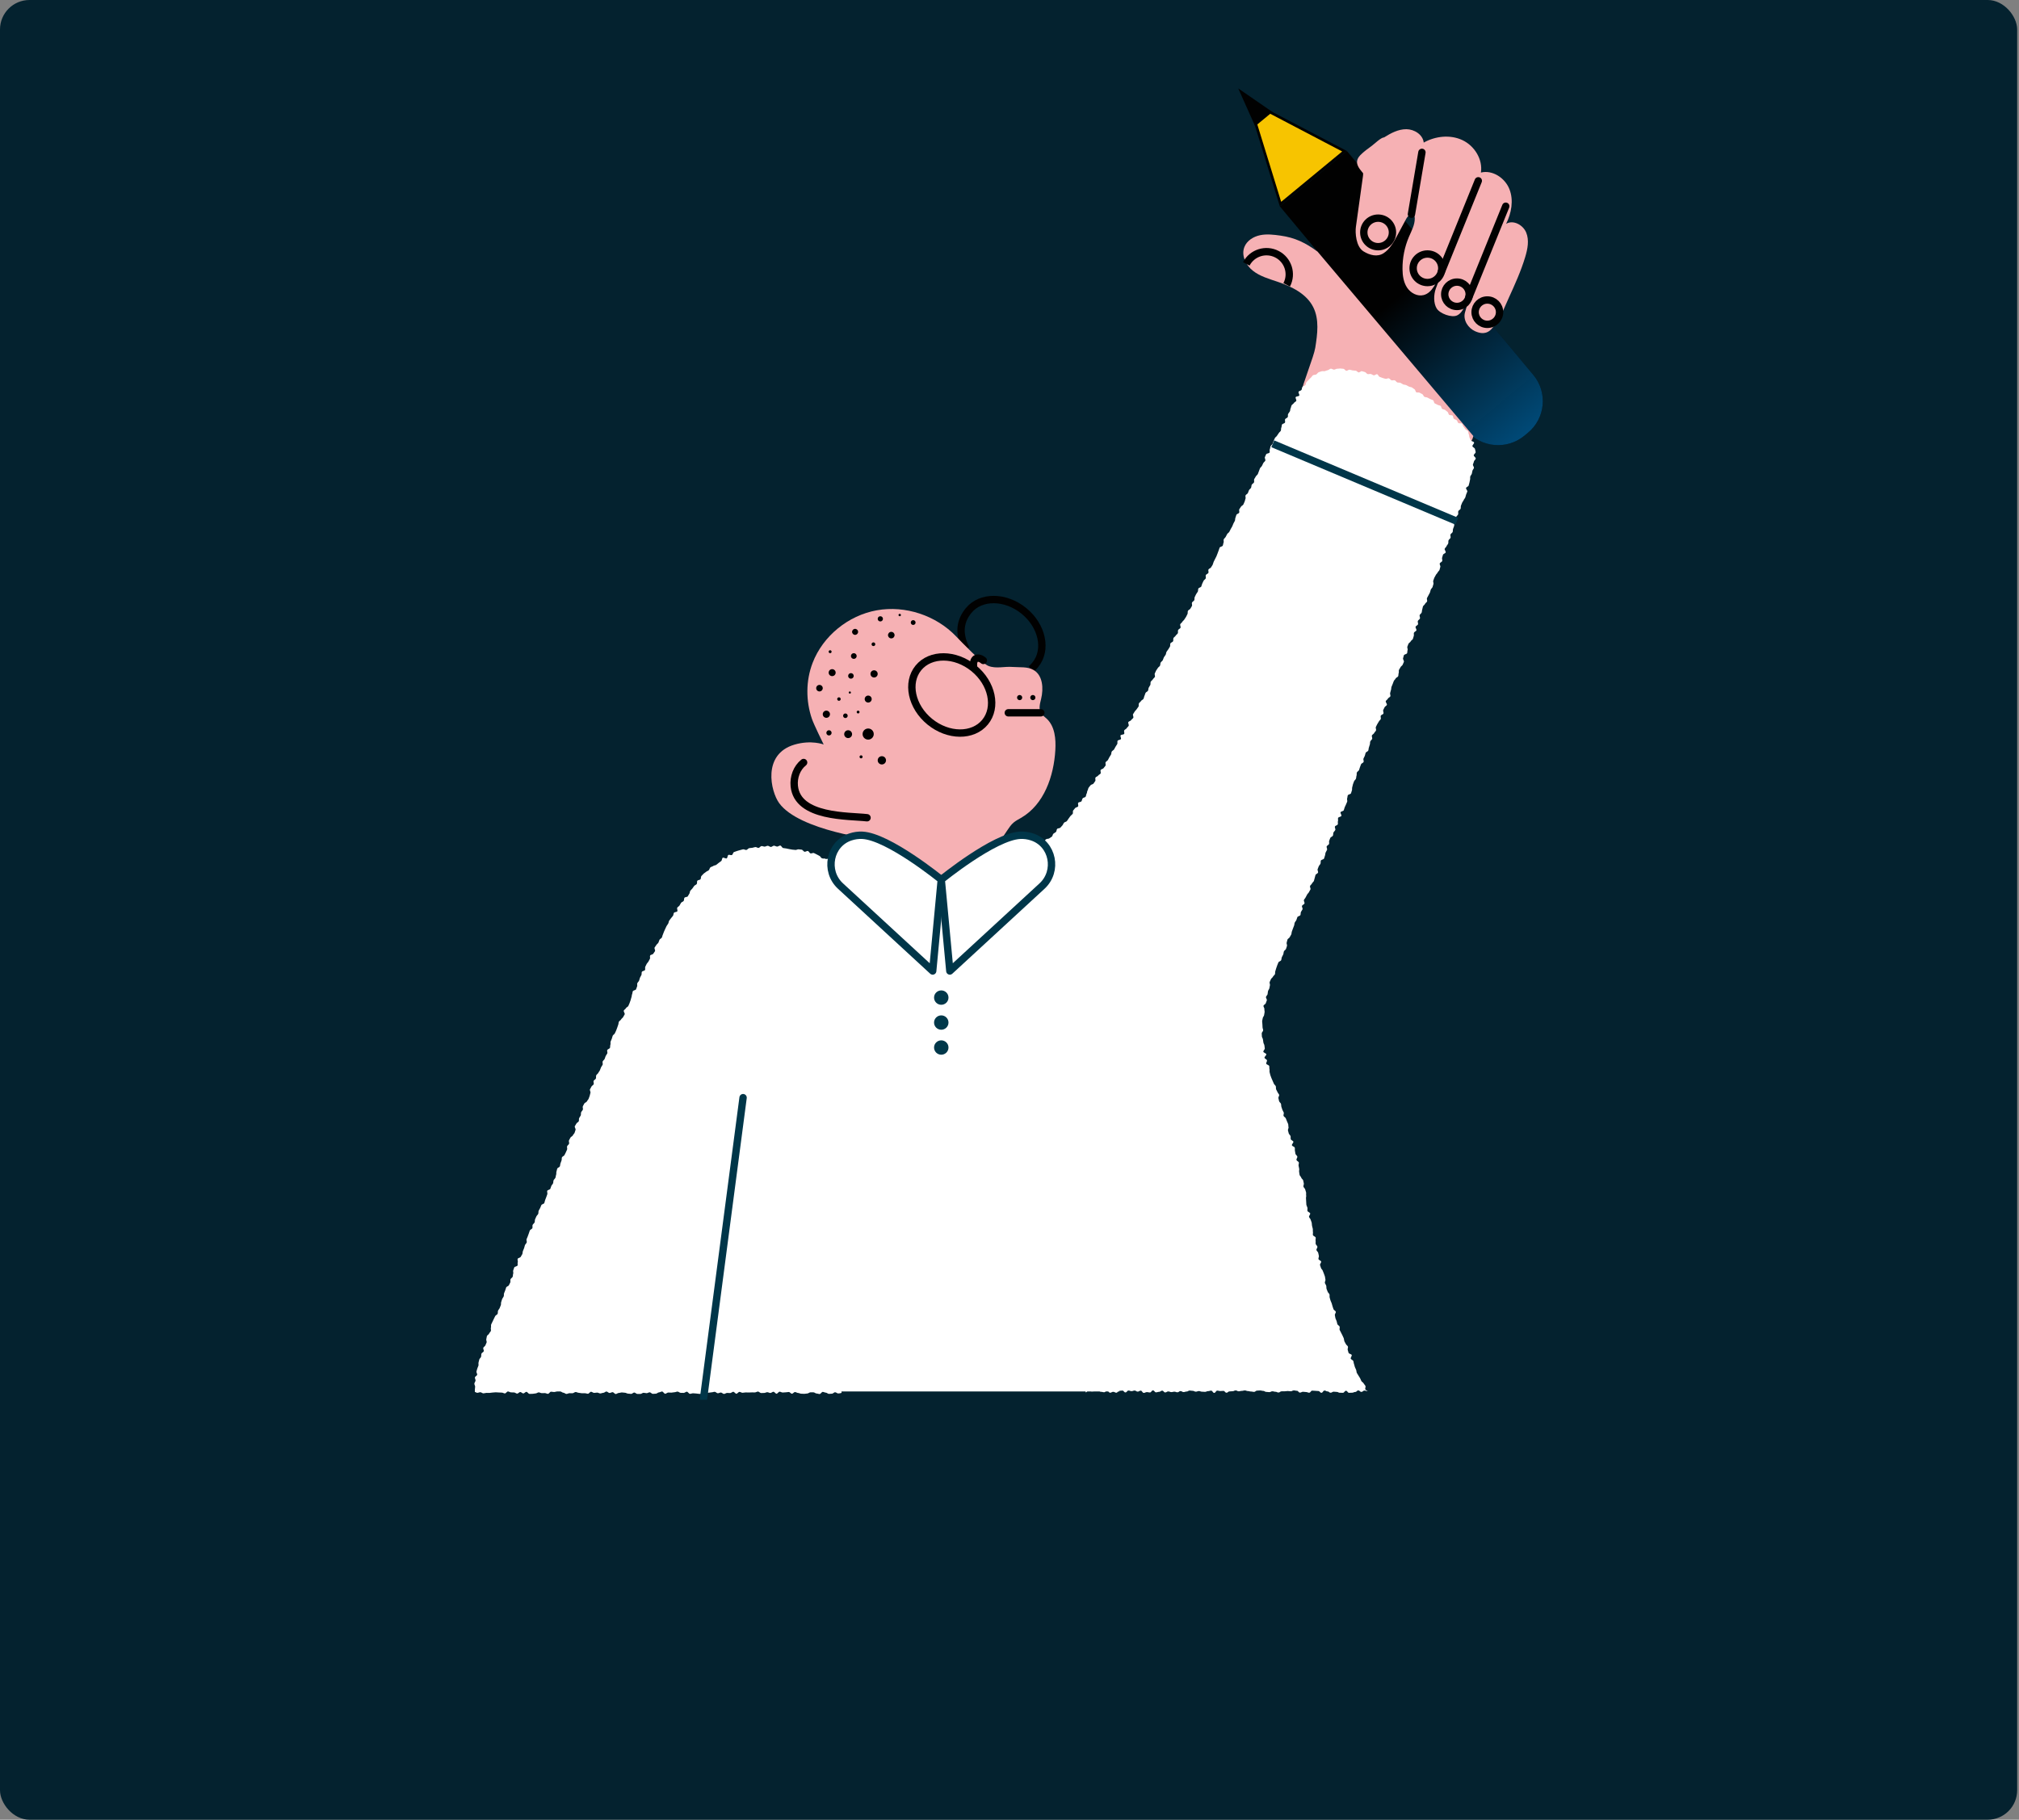 <svg width="274" height="247" viewBox="0 0 274 247" fill="none" xmlns="http://www.w3.org/2000/svg">
<rect x="0" y="0" width="274" height="247" fill="#808080" stroke="none"/>
<rect width="273.75" height="247" rx="4" fill="#04222F"/>
<g clip-path="url(#clip0_1730_3)">
<path d="M173.687 28.004L182.786 20.494L208.086 50.893C210.059 53.264 209.728 56.783 207.348 58.748L206.876 59.138C204.495 61.103 200.961 60.774 198.987 58.403L173.687 28.004Z" fill="#010101"/>
<path d="M173.687 28.004L182.786 20.494L208.086 50.893C210.059 53.264 209.728 56.783 207.348 58.748L206.876 59.138C204.495 61.103 200.961 60.774 198.987 58.403L173.687 28.004Z" fill="url(#paint0_linear_1730_3)"/>
<path d="M169.469 13.713L182.47 20.527L173.779 27.7L169.469 13.713Z" fill="#F7C400"/>
<path d="M169.76 14.066L182.15 20.559L173.868 27.395L169.76 14.066ZM169.172 13.359L173.685 28.004L182.784 20.494L169.172 13.359Z" fill="#010101"/>
<path d="M170.337 17.133L172.682 15.198L168.043 12L170.337 17.133Z" fill="#010101"/>
<path d="M111.859 116.514L111.921 188.87H151.908L141.661 114.689C141.661 114.689 140.58 115.665 138.851 115.928C137.123 116.192 127.559 120.141 127.559 120.141L113.462 117.312L111.859 116.514Z" fill="white"/>
<path d="M131.095 88.102C129.942 85.766 130.421 84.127 131.457 82.865C133.101 80.862 136.459 80.887 138.957 82.921C141.455 84.954 142.147 88.227 140.503 90.23C140.256 90.53 140.203 90.618 139.888 90.828" stroke="#010101" stroke-miterlimit="10"/>
<path d="M110.279 89.978C111.683 86.32 115.123 83.532 118.993 82.838C122.864 82.144 127.032 83.539 129.747 86.372C130.389 87.041 133.264 90.046 134.134 90.39C135.176 90.802 136.297 90.438 137.415 90.529C138.391 90.608 139.448 90.452 140.288 90.953C141.528 91.693 141.632 93.454 141.293 94.853C141.14 95.484 140.934 96.186 141.254 96.752C141.442 97.084 141.778 97.301 142.056 97.562C143.167 98.606 143.309 100.304 143.22 101.823C143.011 105.375 141.69 109.175 138.615 110.986C138.256 111.197 137.876 111.38 137.559 111.648C137.211 111.942 136.954 112.326 136.702 112.704C135.586 114.377 134.47 116.05 133.353 117.724C132.756 118.619 132 117.996 130.934 117.832C130.611 117.783 127.844 120.298 127.556 120.143C125.08 118.803 120.268 119.278 118.133 117.446C117.309 116.739 120.535 114.129 119.451 114.049C118.8 114.001 108.475 112.774 105.739 109.009C104.602 107.444 103.406 102.373 107.816 101.072C110.104 100.398 111.782 101.054 111.782 101.054C111.782 101.054 110.463 98.377 110.193 97.593C109.348 95.147 109.349 92.4 110.279 89.978Z" fill="#F6B1B4"/>
<path d="M133.687 98.017C135.332 96.013 134.64 92.741 132.142 90.707C129.644 88.674 126.286 88.649 124.641 90.652C122.997 92.655 123.689 95.928 126.187 97.962C128.685 99.995 132.043 100.02 133.687 98.017Z" stroke="#010101" stroke-miterlimit="10"/>
<path d="M132.12 90.547C132.111 90.246 132.071 90.016 132.182 89.736C132.447 89.065 133.115 89.353 133.449 89.647" stroke="#010101" stroke-miterlimit="10" stroke-linecap="round"/>
<path d="M138.375 95.036C138.569 95.036 138.726 94.879 138.726 94.686C138.726 94.493 138.569 94.336 138.375 94.336C138.181 94.336 138.023 94.493 138.023 94.686C138.023 94.879 138.181 95.036 138.375 95.036Z" fill="#010101"/>
<path d="M140.168 95.036C140.362 95.036 140.519 94.879 140.519 94.686C140.519 94.493 140.362 94.336 140.168 94.336C139.974 94.336 139.816 94.493 139.816 94.686C139.816 94.879 139.974 95.036 140.168 95.036Z" fill="#010101"/>
<path d="M141.254 96.752H136.836" stroke="#010101" stroke-miterlimit="10" stroke-linecap="round"/>
<path d="M109.06 103.498C108.116 104.25 107.671 105.512 107.793 106.709C108.236 111.018 115.186 110.707 117.666 110.998" stroke="#010101" stroke-miterlimit="10" stroke-linecap="round"/>
<path d="M119.678 103.765C119.99 103.765 120.242 103.513 120.242 103.203C120.242 102.892 119.99 102.641 119.678 102.641C119.366 102.641 119.113 102.892 119.113 103.203C119.113 103.513 119.366 103.765 119.678 103.765Z" fill="#010101"/>
<path d="M117.82 100.392C118.239 100.392 118.578 100.054 118.578 99.637C118.578 99.221 118.239 98.883 117.82 98.883C117.402 98.883 117.062 99.221 117.062 99.637C117.062 100.054 117.402 100.392 117.82 100.392Z" fill="#010101"/>
<path d="M116.856 102.938C116.971 102.938 117.064 102.845 117.064 102.731C117.064 102.616 116.971 102.523 116.856 102.523C116.742 102.523 116.648 102.616 116.648 102.731C116.648 102.845 116.742 102.938 116.856 102.938Z" fill="#010101"/>
<path d="M115.101 100.184C115.397 100.184 115.636 99.946 115.636 99.652C115.636 99.358 115.397 99.119 115.101 99.119C114.806 99.119 114.566 99.358 114.566 99.652C114.566 99.946 114.806 100.184 115.101 100.184Z" fill="#010101"/>
<path d="M116.455 96.842C116.562 96.842 116.648 96.756 116.648 96.649C116.648 96.543 116.562 96.457 116.455 96.457C116.348 96.457 116.262 96.543 116.262 96.649C116.262 96.756 116.348 96.842 116.455 96.842Z" fill="#010101"/>
<path d="M112.147 97.434C112.417 97.434 112.637 97.215 112.637 96.945C112.637 96.676 112.417 96.457 112.147 96.457C111.876 96.457 111.656 96.676 111.656 96.945C111.656 97.215 111.876 97.434 112.147 97.434Z" fill="#010101"/>
<path d="M113.855 95.124C113.986 95.124 114.093 95.018 114.093 94.887C114.093 94.756 113.986 94.65 113.855 94.65C113.724 94.65 113.617 94.756 113.617 94.887C113.617 95.018 113.724 95.124 113.855 95.124Z" fill="#010101"/>
<path d="M111.211 93.853C111.458 93.853 111.657 93.654 111.657 93.409C111.657 93.164 111.458 92.965 111.211 92.965C110.965 92.965 110.766 93.164 110.766 93.409C110.766 93.654 110.965 93.853 111.211 93.853Z" fill="#010101"/>
<path d="M115.48 92.122C115.69 92.122 115.859 91.953 115.859 91.745C115.859 91.536 115.69 91.367 115.48 91.367C115.271 91.367 115.102 91.536 115.102 91.745C115.102 91.953 115.271 92.122 115.48 92.122Z" fill="#010101"/>
<path d="M115.332 94.147C115.414 94.147 115.48 94.081 115.48 93.999C115.48 93.918 115.414 93.852 115.332 93.852C115.25 93.852 115.184 93.918 115.184 93.999C115.184 94.081 115.25 94.147 115.332 94.147Z" fill="#010101"/>
<path d="M112.932 91.775C113.195 91.775 113.408 91.563 113.408 91.302C113.408 91.04 113.195 90.828 112.932 90.828C112.67 90.828 112.457 91.04 112.457 91.302C112.457 91.563 112.67 91.775 112.932 91.775Z" fill="#010101"/>
<path d="M112.658 88.659C112.768 88.659 112.858 88.57 112.858 88.46C112.858 88.349 112.768 88.26 112.658 88.26C112.547 88.26 112.457 88.349 112.457 88.46C112.457 88.57 112.547 88.659 112.658 88.659Z" fill="#010101"/>
<path d="M115.87 89.435C116.086 89.435 116.26 89.261 116.26 89.047C116.26 88.832 116.086 88.658 115.87 88.658C115.655 88.658 115.48 88.832 115.48 89.047C115.48 89.261 115.655 89.435 115.87 89.435Z" fill="#010101"/>
<path d="M118.623 91.959C118.894 91.959 119.113 91.74 119.113 91.471C119.113 91.201 118.894 90.982 118.623 90.982C118.352 90.982 118.133 91.201 118.133 91.471C118.133 91.74 118.352 91.959 118.623 91.959Z" fill="#010101"/>
<path d="M116.045 86.173C116.271 86.173 116.454 85.991 116.454 85.766C116.454 85.541 116.271 85.359 116.045 85.359C115.82 85.359 115.637 85.541 115.637 85.766C115.637 85.991 115.82 86.173 116.045 86.173Z" fill="#010101"/>
<path d="M119.47 84.353C119.667 84.353 119.826 84.194 119.826 83.998C119.826 83.802 119.667 83.643 119.47 83.643C119.273 83.643 119.113 83.802 119.113 83.998C119.113 84.194 119.273 84.353 119.47 84.353Z" fill="#010101"/>
<path d="M123.928 84.827C124.109 84.827 124.255 84.681 124.255 84.501C124.255 84.322 124.109 84.176 123.928 84.176C123.748 84.176 123.602 84.322 123.602 84.501C123.602 84.681 123.748 84.827 123.928 84.827Z" fill="#010101"/>
<path d="M120.957 86.653C121.204 86.653 121.403 86.455 121.403 86.21C121.403 85.964 121.204 85.766 120.957 85.766C120.711 85.766 120.512 85.964 120.512 86.21C120.512 86.455 120.711 86.653 120.957 86.653Z" fill="#010101"/>
<path d="M118.534 87.696C118.673 87.696 118.786 87.584 118.786 87.445C118.786 87.306 118.673 87.193 118.534 87.193C118.394 87.193 118.281 87.306 118.281 87.445C118.281 87.584 118.394 87.696 118.534 87.696Z" fill="#010101"/>
<path d="M122.101 83.644C122.191 83.644 122.264 83.571 122.264 83.481C122.264 83.391 122.191 83.318 122.101 83.318C122.011 83.318 121.938 83.391 121.938 83.481C121.938 83.571 122.011 83.644 122.101 83.644Z" fill="#010101"/>
<path d="M117.823 95.361C118.086 95.361 118.299 95.149 118.299 94.888C118.299 94.626 118.086 94.414 117.823 94.414C117.561 94.414 117.348 94.626 117.348 94.888C117.348 95.149 117.561 95.361 117.823 95.361Z" fill="#010101"/>
<path d="M114.73 97.463C114.902 97.463 115.042 97.324 115.042 97.153C115.042 96.981 114.902 96.842 114.73 96.842C114.558 96.842 114.418 96.981 114.418 97.153C114.418 97.324 114.558 97.463 114.73 97.463Z" fill="#010101"/>
<path d="M112.501 99.829C112.698 99.829 112.858 99.67 112.858 99.474C112.858 99.278 112.698 99.119 112.501 99.119C112.304 99.119 112.145 99.278 112.145 99.474C112.145 99.67 112.304 99.829 112.501 99.829Z" fill="#010101"/>
<path d="M178.812 34.161C177.201 32.969 175.756 32.255 173.768 31.98C172.85 31.853 171.911 31.736 171.004 31.926C170.097 32.115 169.215 32.667 168.877 33.526C168.428 34.662 169.067 35.986 170.027 36.746C170.986 37.506 172.201 37.846 173.362 38.239C175.289 38.892 177.291 39.863 178.211 41.671C179.063 43.347 178.789 45.347 178.495 47.203C178.3 48.431 176.758 52.163 176.563 53.391C179.655 53.856 183.941 51.614 187.002 52.254C187.702 52.4 188.406 52.552 189.065 52.828C190.195 53.301 191.14 54.114 192.104 54.869C193.414 55.894 194.794 56.833 196.231 57.675C197.42 58.373 198.706 59.059 199.418 60.237C199.683 59.94 199.868 59.571 199.947 59.181L178.812 34.161Z" fill="#F6B1B4"/>
<path d="M187.839 18.648C188.758 18.068 189.77 17.531 190.858 17.537C191.946 17.544 193.101 18.277 193.214 19.355C194.799 18.466 196.811 18.246 198.457 19.017C200.104 19.788 201.253 21.632 200.975 23.423C202.558 23.03 204.247 24.16 204.844 25.672C205.44 27.184 205.122 28.927 204.398 30.382C205.361 29.802 206.696 30.528 207.122 31.567C207.549 32.605 207.315 33.788 206.994 34.863C206.419 36.785 205.584 38.619 204.752 40.445C204.02 42.051 203.625 43.245 202.476 44.587C202.105 45.021 201.456 45.529 200.186 44.96C199.287 44.557 198.496 43.479 198.825 42.37C199.105 41.429 199.359 40.546 199.59 39.592C199.37 40.318 199.081 41.022 198.727 41.692C198.494 42.135 198.208 42.586 197.756 42.806C197.014 43.167 195.407 42.571 194.974 41.87C194.541 41.169 194.542 40.025 194.868 39.138C195.225 38.164 195.615 37.193 195.615 37.193C194.869 38.238 194.442 39.738 193.194 40.053C192.346 40.268 191.436 39.767 190.954 39.04C190.473 38.313 190.345 37.409 190.336 36.538C190.319 35.035 190.618 33.529 191.209 32.146C191.556 31.336 192.011 30.527 192 29.646C191.998 29.476 191.97 29.29 191.845 29.174C191.52 28.873 191.045 29.318 190.836 29.707C190.419 30.482 190.002 31.257 189.585 32.032C189.112 32.911 188.605 33.827 187.765 34.371C186.925 34.914 185.902 34.649 185.05 34.126C183.999 33.48 183.904 31.558 184.01 30.794C184.328 28.509 184.646 26.224 184.964 23.939C184.986 23.781 185.007 23.619 184.973 23.464C184.929 23.264 185.565 24.192 185.437 24.033C184.661 23.064 183.525 22.187 184.611 21.059C185.074 20.578 185.656 20.174 186.191 19.776C186.525 19.528 187.426 18.648 187.839 18.648Z" fill="#F6B1B4"/>
<path d="M198.399 57.501C198.301 57.406 198.008 57.51 197.904 57.413C197.805 57.319 197.79 57.133 197.685 57.037C197.584 56.944 197.405 56.935 197.299 56.841C197.197 56.75 197.231 56.501 197.124 56.409C197.02 56.319 196.77 56.397 196.662 56.306C196.556 56.218 196.56 55.997 196.45 55.908C196.343 55.821 196.23 55.738 196.12 55.651C196.011 55.565 195.824 55.58 195.711 55.495C195.602 55.411 195.609 55.171 195.496 55.087C195.385 55.005 195.197 55.024 195.083 54.942C194.971 54.861 194.821 54.834 194.705 54.753C194.592 54.674 194.605 54.41 194.488 54.331C194.373 54.254 194.214 54.24 194.096 54.163C193.98 54.088 193.841 54.045 193.722 53.97C193.605 53.897 193.42 53.931 193.3 53.858C193.182 53.786 193.149 53.572 193.028 53.501C192.908 53.431 192.78 53.374 192.658 53.305C192.538 53.237 192.336 53.316 192.213 53.249C192.091 53.182 192.085 52.901 191.961 52.836C191.838 52.771 191.739 52.656 191.614 52.593C191.49 52.531 191.333 52.53 191.206 52.469C191.081 52.409 190.962 52.331 190.835 52.273C190.709 52.214 190.546 52.233 190.417 52.177C190.29 52.121 190.183 52.016 190.053 51.962C189.925 51.908 189.753 51.957 189.623 51.905C189.494 51.853 189.415 51.672 189.283 51.623C189.153 51.573 188.97 51.665 188.837 51.617C188.706 51.57 188.618 51.4 188.485 51.355C188.353 51.31 188.157 51.459 188.023 51.416C187.89 51.374 187.756 51.343 187.621 51.302C187.488 51.262 187.366 51.19 187.231 51.151C187.097 51.114 187.029 50.833 186.894 50.798C186.759 50.762 186.56 50.977 186.424 50.944C186.289 50.911 186.173 50.799 186.036 50.768C185.9 50.737 185.744 50.805 185.607 50.776C185.47 50.748 185.372 50.527 185.234 50.502C185.097 50.476 184.966 50.405 184.827 50.382C184.689 50.359 184.514 50.567 184.375 50.547C184.237 50.526 184.124 50.33 183.984 50.312C183.846 50.294 183.704 50.295 183.564 50.279C183.426 50.264 183.291 50.193 183.151 50.18C183.012 50.167 182.857 50.338 182.717 50.328C182.578 50.317 182.453 50.068 182.312 50.06C182.173 50.052 182.031 50.025 181.891 50.02C181.751 50.015 181.607 50.056 181.466 50.053C181.326 50.051 181.183 50.174 181.042 50.174C180.9 50.173 180.746 50.032 180.606 50.043C180.465 50.055 180.336 50.22 180.198 50.243C180.058 50.267 179.931 50.341 179.795 50.376C179.658 50.411 179.489 50.347 179.356 50.394C179.223 50.44 179.079 50.477 178.95 50.534C178.821 50.592 178.745 50.761 178.622 50.829C178.498 50.897 178.306 50.859 178.188 50.937C178.071 51.015 178.007 51.173 177.896 51.261C177.786 51.348 177.702 51.466 177.599 51.563C177.496 51.659 177.4 51.759 177.306 51.864C177.211 51.968 177.238 52.162 177.152 52.274C177.067 52.386 176.838 52.39 176.762 52.509C176.686 52.627 176.696 52.793 176.63 52.918C176.565 53.039 176.297 53.054 176.232 53.177C176.167 53.299 176.387 53.57 176.322 53.693C176.257 53.814 175.902 53.784 175.837 53.907C175.773 54.029 175.98 54.293 175.915 54.416C175.851 54.538 175.653 54.591 175.589 54.713C175.525 54.836 175.346 54.899 175.282 55.022C175.218 55.144 175.214 55.298 175.15 55.42C175.086 55.543 175.114 55.713 175.05 55.836C174.986 55.959 174.877 56.058 174.813 56.181C174.749 56.303 174.822 56.497 174.758 56.62C174.694 56.743 174.467 56.781 174.403 56.904C174.34 57.027 174.449 57.239 174.385 57.362C174.321 57.485 174.049 57.501 173.986 57.624C173.922 57.746 173.952 57.917 173.888 58.041C173.825 58.163 173.879 58.347 173.816 58.47C173.752 58.593 173.602 58.672 173.539 58.795C173.476 58.918 173.367 59.018 173.303 59.142C173.24 59.265 173.079 59.338 173.015 59.461C172.952 59.584 172.91 59.719 172.847 59.842C172.783 59.965 172.77 60.114 172.707 60.237C172.644 60.361 172.497 60.442 172.434 60.565C172.371 60.688 172.389 60.853 172.326 60.977C172.263 61.1 172.357 61.303 172.294 61.427C172.231 61.55 171.895 61.535 171.832 61.659C171.769 61.782 171.724 61.915 171.661 62.039C171.598 62.162 171.776 62.407 171.713 62.531C171.651 62.655 171.504 62.736 171.441 62.86C171.378 62.983 171.322 63.11 171.26 63.234C171.197 63.358 171.056 63.442 170.994 63.566C170.931 63.69 170.909 63.834 170.847 63.958C170.784 64.082 170.762 64.226 170.699 64.35C170.636 64.473 170.487 64.553 170.424 64.677C170.361 64.801 170.274 64.912 170.211 65.035C170.149 65.159 170.243 65.361 170.18 65.484C170.118 65.608 169.938 65.672 169.875 65.796C169.813 65.92 169.84 66.088 169.777 66.212C169.715 66.336 169.561 66.413 169.498 66.537C169.436 66.661 169.413 66.804 169.35 66.928C169.288 67.052 169.098 67.112 169.036 67.236C168.974 67.36 169.091 67.573 169.028 67.697C168.966 67.821 168.965 67.975 168.903 68.099C168.84 68.223 168.797 68.356 168.735 68.48C168.673 68.604 168.471 68.659 168.409 68.783C168.346 68.906 168.244 69.01 168.181 69.134C168.119 69.258 168.231 69.469 168.169 69.593C168.106 69.717 167.857 69.748 167.794 69.872C167.732 69.996 167.727 70.148 167.665 70.272C167.602 70.396 167.644 70.572 167.582 70.697C167.52 70.82 167.449 70.94 167.386 71.064C167.324 71.188 167.29 71.326 167.228 71.45C167.166 71.574 167.082 71.688 167.02 71.812C166.957 71.936 166.895 72.059 166.832 72.184C166.77 72.308 166.597 72.377 166.535 72.501C166.473 72.625 166.403 72.746 166.341 72.87C166.278 72.994 166.14 73.08 166.077 73.204C166.015 73.329 166.114 73.533 166.051 73.657C165.989 73.782 166.001 73.943 165.938 74.067C165.876 74.192 165.584 74.201 165.521 74.326C165.459 74.45 165.445 74.599 165.383 74.723C165.32 74.847 165.3 74.993 165.237 75.117C165.175 75.241 165.147 75.383 165.084 75.507C165.022 75.632 164.959 75.756 164.896 75.88C164.834 76.004 164.771 76.129 164.709 76.253C164.646 76.377 164.637 76.528 164.574 76.653C164.512 76.777 164.417 76.885 164.355 77.009C164.292 77.134 164.064 77.175 164.001 77.299C163.938 77.424 164.055 77.637 163.992 77.761C163.929 77.886 163.706 77.93 163.644 78.054C163.581 78.178 163.691 78.389 163.628 78.513C163.565 78.637 163.402 78.711 163.339 78.835C163.276 78.96 163.221 79.088 163.158 79.212C163.095 79.336 163.088 79.488 163.025 79.612C162.962 79.737 162.697 79.759 162.634 79.884C162.571 80.008 162.616 80.186 162.553 80.31C162.49 80.434 162.383 80.537 162.32 80.661C162.257 80.785 162.201 80.913 162.138 81.037C162.075 81.161 162.137 81.348 162.074 81.472C162.011 81.597 161.832 81.662 161.769 81.787C161.706 81.911 161.825 82.127 161.761 82.251C161.698 82.375 161.611 82.487 161.548 82.611C161.484 82.735 161.278 82.787 161.215 82.911C161.152 83.035 161.215 83.224 161.152 83.347C161.089 83.472 161.027 83.597 160.964 83.721C160.901 83.845 160.8 83.95 160.736 84.074C160.673 84.198 160.52 84.277 160.456 84.401C160.393 84.525 160.24 84.603 160.176 84.727C160.113 84.851 160.27 85.088 160.207 85.212C160.143 85.336 159.949 85.393 159.885 85.517C159.821 85.641 159.903 85.839 159.839 85.963C159.775 86.087 159.615 86.161 159.551 86.285C159.487 86.409 159.319 86.48 159.255 86.603C159.191 86.727 159.263 86.921 159.199 87.044C159.135 87.168 158.903 87.206 158.839 87.329C158.775 87.453 158.84 87.644 158.776 87.767C158.712 87.891 158.622 88.002 158.558 88.125C158.494 88.249 158.376 88.345 158.312 88.469C158.247 88.592 158.254 88.753 158.19 88.876C158.126 89 158.015 89.1 157.951 89.223C157.886 89.347 157.864 89.492 157.799 89.615C157.735 89.739 157.579 89.816 157.515 89.939C157.45 90.062 157.486 90.238 157.421 90.361C157.356 90.485 157.19 90.555 157.126 90.679C157.06 90.802 156.959 90.906 156.894 91.029C156.829 91.153 156.785 91.287 156.72 91.41C156.655 91.533 156.79 91.762 156.725 91.885C156.659 92.008 156.516 92.09 156.451 92.213C156.385 92.336 156.233 92.413 156.168 92.536C156.102 92.659 156.172 92.854 156.107 92.977C156.041 93.1 155.962 93.216 155.896 93.338C155.83 93.461 155.859 93.635 155.793 93.757C155.727 93.88 155.527 93.931 155.461 94.053C155.394 94.176 155.384 94.329 155.318 94.451C155.252 94.574 155.251 94.732 155.184 94.854C155.118 94.977 154.917 95.027 154.85 95.149C154.784 95.272 154.631 95.347 154.565 95.469C154.498 95.592 154.574 95.792 154.508 95.914C154.441 96.036 154.329 96.134 154.262 96.256C154.195 96.378 154.059 96.463 153.992 96.584C153.925 96.707 153.836 96.817 153.769 96.938C153.701 97.06 153.867 97.31 153.799 97.431C153.731 97.553 153.574 97.626 153.506 97.747C153.438 97.869 153.195 97.893 153.127 98.014C153.059 98.136 153.24 98.396 153.172 98.517C153.104 98.639 152.97 98.724 152.902 98.845C152.833 98.966 152.64 99.017 152.571 99.138C152.503 99.26 152.632 99.492 152.564 99.613C152.494 99.734 152.143 99.695 152.075 99.816C152.005 99.937 152.187 100.2 152.118 100.32C152.048 100.441 151.74 100.426 151.671 100.546C151.601 100.666 151.689 100.877 151.62 100.997C151.55 101.118 151.465 101.229 151.395 101.349C151.325 101.47 151.265 101.596 151.195 101.715C151.124 101.835 150.947 101.893 150.876 102.012C150.805 102.132 150.842 102.315 150.771 102.433C150.7 102.553 150.621 102.668 150.55 102.787C150.478 102.906 150.429 103.039 150.358 103.158C150.286 103.277 150.121 103.34 150.049 103.458C149.977 103.578 150.099 103.814 150.027 103.932C149.954 104.051 149.84 104.144 149.767 104.262C149.694 104.38 149.447 104.392 149.375 104.509C149.301 104.628 149.435 104.874 149.362 104.991C149.288 105.109 149.104 105.158 149.03 105.275C148.956 105.393 148.746 105.424 148.672 105.541C148.597 105.658 148.714 105.896 148.639 106.012C148.564 106.13 148.477 106.239 148.402 106.355C148.326 106.472 148.075 106.474 148 106.589C147.923 106.706 147.815 106.8 147.739 106.914C147.662 107.031 147.664 107.198 147.588 107.312C147.51 107.428 147.541 107.615 147.464 107.729C147.385 107.844 147.407 108.028 147.33 108.141C147.25 108.256 147.003 108.255 146.924 108.368C146.843 108.483 146.843 108.652 146.763 108.765C146.682 108.879 146.407 108.854 146.326 108.966C146.244 109.08 146.387 109.354 146.305 109.465C146.223 109.578 145.988 109.578 145.906 109.688C145.822 109.801 145.726 109.901 145.643 110.01C145.558 110.122 145.652 110.368 145.568 110.476C145.482 110.587 145.352 110.662 145.266 110.769C145.179 110.878 145.109 111.001 145.023 111.107C144.934 111.216 144.874 111.348 144.786 111.453C144.696 111.56 144.491 111.569 144.401 111.672C144.309 111.779 144.273 111.932 144.182 112.033C144.088 112.138 143.997 112.244 143.904 112.343C143.807 112.446 143.566 112.406 143.471 112.502C143.371 112.604 143.403 112.829 143.306 112.923C143.204 113.022 143.059 113.072 142.959 113.162C142.854 113.258 142.855 113.471 142.752 113.558C142.643 113.65 142.508 113.712 142.402 113.794C142.289 113.881 142.082 113.835 141.972 113.91C141.854 113.991 141.787 114.135 141.672 114.202C141.49 114.327 141.61 114.412 141.374 114.559C141.268 114.625 140.992 114.45 140.845 114.53C140.726 114.595 140.666 114.793 140.523 114.861C140.397 114.92 140.221 114.884 140.078 114.943C139.947 114.996 139.846 115.136 139.702 115.186C139.566 115.233 139.399 115.186 139.253 115.227C139.114 115.266 138.972 115.373 138.824 115.405C138.7 115.572 138.705 115.586 138.742 115.856C138.757 115.97 139.018 116.074 139.039 116.233C139.056 116.356 138.973 116.508 138.993 116.658C139.01 116.785 139.005 116.925 139.025 117.071C139.043 117.201 139.225 117.316 139.245 117.459C139.262 117.59 139.117 117.749 139.136 117.891C139.154 118.023 139.275 118.146 139.295 118.288C139.312 118.421 139.341 118.556 139.36 118.697C139.378 118.83 139.364 118.972 139.383 119.112C139.401 119.246 139.394 119.386 139.413 119.526C139.431 119.66 139.293 119.818 139.312 119.958C139.33 120.093 139.387 120.225 139.406 120.364C139.424 120.499 139.452 120.635 139.47 120.775C139.489 120.91 139.441 121.056 139.46 121.195C139.478 121.33 139.697 121.441 139.716 121.58C139.734 121.715 139.875 121.836 139.894 121.975C139.912 122.111 139.782 122.268 139.801 122.407C139.819 122.543 139.729 122.694 139.747 122.833C139.765 122.969 140.041 123.072 140.06 123.211C140.078 123.347 139.847 123.518 139.865 123.656C139.883 123.792 139.929 123.926 139.948 124.065C139.966 124.201 139.942 124.344 139.96 124.482C139.978 124.618 140.036 124.75 140.055 124.889C140.073 125.025 140.311 125.133 140.329 125.272C140.347 125.408 140.243 125.562 140.261 125.7C140.279 125.836 140.189 125.988 140.208 126.126C140.226 126.262 140.156 126.411 140.174 126.55C140.192 126.686 140.337 126.807 140.355 126.945C140.373 127.081 140.559 127.197 140.577 127.335C140.595 127.471 140.569 127.614 140.587 127.752C140.605 127.889 140.535 128.038 140.553 128.176C140.571 128.313 140.456 128.467 140.474 128.605C140.492 128.742 140.78 128.844 140.799 128.982C140.817 129.118 140.722 129.271 140.74 129.409C140.758 129.544 140.798 129.678 140.816 129.815C140.834 129.951 140.709 130.107 140.727 130.244C140.745 130.38 140.789 130.513 140.807 130.65C140.825 130.786 140.841 130.923 140.859 131.061C140.877 131.197 140.831 131.342 140.849 131.479C140.867 131.615 141.208 131.71 141.226 131.847C141.244 131.983 141.206 132.127 141.224 132.265C141.242 132.401 141.202 132.545 141.22 132.682C141.238 132.819 141.287 132.952 141.305 133.089C141.323 133.225 141.309 133.366 141.327 133.504C141.345 133.64 141.396 133.772 141.414 133.91C141.432 134.046 141.327 134.199 141.345 134.336C141.363 134.473 141.357 134.613 141.375 134.75C141.393 134.887 141.406 135.024 141.424 135.162C141.442 135.298 141.502 135.43 141.52 135.567C141.538 135.704 141.459 135.853 141.477 135.991C141.494 136.128 141.748 136.234 141.766 136.371C141.784 136.508 141.695 136.659 141.713 136.796C141.731 136.933 141.744 137.071 141.762 137.208C141.78 137.345 141.851 137.475 141.869 137.613C141.887 137.749 141.966 137.879 141.983 138.016C142.001 138.153 141.913 138.304 141.931 138.441C141.949 138.578 141.91 138.723 141.928 138.86C141.946 138.997 141.854 139.148 141.872 139.286C141.89 139.423 141.936 139.556 141.954 139.694C141.972 139.83 142.02 139.964 142.038 140.101C142.056 140.238 141.998 140.385 142.016 140.523C142.034 140.66 142.356 140.758 142.374 140.895C142.392 141.033 142.359 141.176 142.377 141.314C142.394 141.451 142.204 141.615 142.221 141.752C142.239 141.889 142.362 142.013 142.38 142.151C142.398 142.288 142.341 142.435 142.359 142.572C142.377 142.709 142.564 142.825 142.581 142.962C142.599 143.099 142.538 143.245 142.555 143.383C142.573 143.52 142.58 143.658 142.598 143.795C142.615 143.932 142.599 144.073 142.617 144.211C142.634 144.348 142.563 144.496 142.58 144.633C142.598 144.77 142.779 144.887 142.796 145.024C142.814 145.161 142.655 145.321 142.673 145.458C142.69 145.595 142.786 145.723 142.803 145.86C142.821 145.997 142.812 146.138 142.83 146.275C142.847 146.412 142.971 146.536 142.989 146.674C143.006 146.811 142.961 146.956 142.979 147.094C142.996 147.231 143.11 147.356 143.128 147.494C143.145 147.631 143.093 147.777 143.11 147.915C143.128 148.052 143.25 148.176 143.267 148.314C143.285 148.451 143.38 148.579 143.397 148.716C143.414 148.854 143.164 149.024 143.182 149.162C143.199 149.299 143.158 149.444 143.176 149.581C143.193 149.719 143.51 149.819 143.528 149.956C143.545 150.094 143.313 150.262 143.33 150.4C143.347 150.538 143.566 150.65 143.583 150.788C143.6 150.925 143.409 151.089 143.426 151.227C143.444 151.364 143.437 151.505 143.454 151.643C143.471 151.78 143.722 151.889 143.739 152.027C143.756 152.165 143.62 152.321 143.637 152.459C143.655 152.597 143.668 152.735 143.685 152.873C143.702 153.011 143.915 153.125 143.932 153.263C143.949 153.401 143.736 153.567 143.753 153.705C143.77 153.843 143.837 153.975 143.854 154.113C143.871 154.251 143.925 154.384 143.942 154.522C143.96 154.66 143.992 154.796 144.009 154.934C144.026 155.072 143.88 155.23 143.897 155.367C143.914 155.505 144.047 155.629 144.064 155.767C144.081 155.905 144.099 156.043 144.116 156.18C144.132 156.318 144.249 156.444 144.266 156.582C144.283 156.72 144.241 156.865 144.258 157.003C144.275 157.141 144.204 157.29 144.221 157.427C144.238 157.566 144.197 157.71 144.214 157.848C144.231 157.986 144.43 158.102 144.446 158.24C144.463 158.378 144.364 158.53 144.38 158.668C144.397 158.806 144.585 158.924 144.602 159.062C144.618 159.2 144.396 159.367 144.413 159.504C144.43 159.643 144.424 159.783 144.44 159.921C144.457 160.059 144.774 160.162 144.791 160.3C144.807 160.438 144.74 160.586 144.757 160.724C144.773 160.862 144.671 161.014 144.688 161.152C144.704 161.29 144.89 161.408 144.907 161.546C144.923 161.685 144.988 161.817 145.004 161.955C145.021 162.093 144.941 162.243 144.958 162.381C144.974 162.519 144.881 162.67 144.898 162.808C144.914 162.946 145.019 163.074 145.036 163.212C145.052 163.35 144.929 163.504 144.945 163.642C144.961 163.781 144.91 163.927 144.926 164.065C144.942 164.203 144.964 164.34 144.98 164.478C144.996 164.617 145.314 164.72 145.33 164.858C145.346 164.996 145.308 165.141 145.324 165.278C145.341 165.417 145.325 165.559 145.341 165.697C145.357 165.835 145.427 165.967 145.443 166.105C145.459 166.243 145.512 166.377 145.528 166.515C145.544 166.654 145.466 166.803 145.482 166.94C145.498 167.079 145.497 167.219 145.513 167.357C145.529 167.495 145.692 167.617 145.707 167.755C145.723 167.893 145.532 168.055 145.548 168.193C145.564 168.331 145.462 168.482 145.477 168.62C145.493 168.759 145.504 168.897 145.519 169.035C145.535 169.174 145.736 169.291 145.751 169.429C145.767 169.568 145.884 169.694 145.9 169.832C145.915 169.971 145.656 170.139 145.671 170.277C145.687 170.416 145.836 170.539 145.852 170.677C145.867 170.815 145.788 170.964 145.803 171.101C145.818 171.24 145.938 171.367 145.953 171.504C145.968 171.643 145.989 171.78 146.004 171.918C146.019 172.057 146.177 172.179 146.192 172.317C146.207 172.456 146.009 172.617 146.024 172.754C146.039 172.893 145.992 173.038 146.007 173.175C146.022 173.314 146.289 173.425 146.303 173.563C146.318 173.701 146.177 173.856 146.192 173.993C146.207 174.132 146.177 174.275 146.192 174.412C146.206 174.551 146.255 174.685 146.27 174.823C146.284 174.961 146.298 175.099 146.313 175.237C146.327 175.375 146.363 175.511 146.377 175.648C146.392 175.787 146.258 175.94 146.272 176.077C146.286 176.216 146.565 176.327 146.579 176.464C146.593 176.603 146.402 176.762 146.416 176.899C146.43 177.038 146.407 177.179 146.421 177.316C146.434 177.455 146.474 177.59 146.488 177.727C146.502 177.866 146.652 177.99 146.665 178.127C146.679 178.266 146.689 178.404 146.702 178.541C146.716 178.68 146.62 178.828 146.633 178.965C146.647 179.104 146.708 179.237 146.721 179.374C146.734 179.513 146.9 179.636 146.913 179.773C146.926 179.912 146.732 180.069 146.744 180.205C146.757 180.344 146.748 180.484 146.76 180.62C146.773 180.759 146.993 180.879 147.005 181.015C147.017 181.155 146.946 181.3 146.958 181.436C146.97 181.576 146.897 181.721 146.909 181.858C146.921 181.998 146.866 182.142 146.877 182.279C146.889 182.419 147.195 182.533 147.207 182.67C147.218 182.81 146.997 182.967 147.008 183.103C147.019 183.243 147.225 183.366 147.236 183.502C147.247 183.642 147.268 183.78 147.278 183.916C147.288 184.056 147.278 184.195 147.288 184.331C147.298 184.471 147.095 184.624 147.104 184.759C147.113 184.9 147.149 185.036 147.158 185.171C147.167 185.312 147.222 185.447 147.23 185.582C147.238 185.724 147.298 185.859 147.305 185.994C147.312 186.135 147.448 186.267 147.454 186.402C147.461 186.544 147.397 186.685 147.402 186.819C147.408 186.962 147.231 187.107 147.235 187.24C147.239 187.384 147.48 187.517 147.482 187.649C147.485 187.794 147.517 187.934 147.518 188.065C147.518 188.212 147.451 188.352 147.448 188.48C147.445 188.631 147.321 188.851 147.313 188.974C147.511 189.035 147.546 188.724 147.754 188.724C147.962 188.724 147.962 188.868 148.169 188.868C148.377 188.868 148.377 188.834 148.585 188.834C148.793 188.834 148.793 188.744 149.001 188.744C149.208 188.744 149.208 188.907 149.416 188.907C149.624 188.907 149.624 188.977 149.831 188.977C150.039 188.977 150.039 188.776 150.247 188.776C150.454 188.776 150.454 189.043 150.662 189.043C150.869 189.043 150.869 188.91 151.077 188.91C151.284 188.91 151.284 189.042 151.491 189.042C151.699 189.042 151.699 188.788 151.906 188.788C152.113 188.788 152.113 188.75 152.321 188.75C152.528 188.75 152.528 189.001 152.735 189.001C152.943 189.001 152.943 188.747 153.15 188.747C153.357 188.747 153.357 188.829 153.565 188.829C153.772 188.829 153.772 188.746 153.979 188.746C154.187 188.746 154.187 188.892 154.394 188.892C154.602 188.892 154.602 188.762 154.809 188.762C155.017 188.762 155.017 189.065 155.224 189.065C155.432 189.065 155.432 188.959 155.64 188.959C155.848 188.959 155.848 189.007 156.055 189.007C156.263 189.007 156.263 188.728 156.471 188.728C156.679 188.728 156.679 188.988 156.887 188.988C157.095 188.988 157.095 188.921 157.303 188.921C157.51 188.921 157.51 188.762 157.718 188.762C157.926 188.762 157.926 189.002 158.133 189.002C158.341 189.002 158.341 188.866 158.549 188.866C158.756 188.866 158.756 188.957 158.964 188.957C159.171 188.957 159.171 188.901 159.379 188.901C159.586 188.901 159.586 188.983 159.794 188.983C160.001 188.983 160.001 188.819 160.209 188.819C160.417 188.819 160.417 188.953 160.624 188.953C160.832 188.953 160.832 188.88 161.04 188.88C161.248 188.88 161.248 188.746 161.456 188.746C161.664 188.746 161.664 188.786 161.872 188.786C162.08 188.786 162.08 188.899 162.288 188.899C162.495 188.899 162.495 188.817 162.703 188.817C162.911 188.817 162.911 188.901 163.119 188.901C163.327 188.901 163.327 188.924 163.534 188.924C163.742 188.924 163.742 188.825 163.95 188.825C164.157 188.825 164.157 188.76 164.365 188.76C164.573 188.76 164.573 189.065 164.781 189.065C164.988 189.065 164.988 188.759 165.196 188.759C165.404 188.759 165.404 188.813 165.612 188.813C165.82 188.813 165.82 188.792 166.028 188.792C166.236 188.792 166.236 189.041 166.444 189.041C166.652 189.041 166.652 188.864 166.86 188.864C167.068 188.864 167.068 188.837 167.276 188.837C167.484 188.837 167.484 188.731 167.692 188.731C167.899 188.731 167.899 188.848 168.107 188.848C168.315 188.848 168.315 188.791 168.523 188.791C168.731 188.791 168.731 188.731 168.939 188.731C169.147 188.731 169.147 188.817 169.355 188.817C169.563 188.817 169.563 188.878 169.771 188.878C169.978 188.878 169.978 188.926 170.186 188.926C170.393 188.926 170.393 188.757 170.6 188.757C170.807 188.757 170.807 188.736 171.015 188.736C171.222 188.736 171.222 188.792 171.429 188.792C171.636 188.792 171.636 188.929 171.844 188.929C172.051 188.929 172.051 188.962 172.259 188.962C172.466 188.962 172.466 188.849 172.674 188.849C172.882 188.849 172.882 188.91 173.09 188.91C173.298 188.91 173.298 189.013 173.507 189.013C173.715 189.013 173.715 188.851 173.923 188.851C174.13 188.851 174.13 188.849 174.338 188.849C174.546 188.849 174.546 188.811 174.754 188.811C174.961 188.811 174.961 188.845 175.169 188.845C175.377 188.845 175.377 188.728 175.585 188.728C175.793 188.728 175.793 188.778 176.001 188.778C176.21 188.778 176.21 189.023 176.418 189.023C176.626 189.023 176.626 188.913 176.834 188.913C177.042 188.913 177.042 188.95 177.25 188.95C177.458 188.95 177.458 189.04 177.666 189.04C177.875 189.04 177.875 188.76 178.083 188.76C178.292 188.76 178.292 188.783 178.5 188.783C178.708 188.783 178.708 188.812 178.916 188.812C179.125 188.812 179.125 189.049 179.333 189.049C179.542 189.049 179.542 188.747 179.75 188.747C179.958 188.747 179.958 188.867 180.167 188.867C180.374 188.867 180.374 189.04 180.582 189.04C180.789 189.04 180.789 188.901 180.997 188.901C181.206 188.901 181.206 188.932 181.415 188.932C181.623 188.932 181.623 189.048 181.831 189.048C182.039 189.048 182.039 189.05 182.248 189.05C182.457 189.05 182.457 188.781 182.666 188.781C182.874 188.781 182.874 189.054 183.083 189.054C183.292 189.054 183.292 189.039 183.501 189.039C183.71 189.039 183.71 188.94 183.919 188.94C184.128 188.94 184.128 188.732 184.337 188.732C184.546 188.732 184.546 188.929 184.755 188.929C184.965 188.929 184.965 188.75 185.174 188.75C185.384 188.75 185.359 188.853 185.557 188.784C185.755 188.716 185.419 188.824 185.285 188.581C185.23 188.479 185.372 188.246 185.297 188.102C185.239 187.991 185.12 187.896 185.051 187.759C184.992 187.644 184.812 187.578 184.746 187.444C184.688 187.326 184.638 187.195 184.575 187.063C184.517 186.943 184.414 186.837 184.352 186.705C184.295 186.584 184.193 186.477 184.132 186.345C184.076 186.223 184.095 186.061 184.036 185.93C183.981 185.807 183.925 185.679 183.868 185.548C183.813 185.424 183.811 185.272 183.754 185.141C183.7 185.017 183.709 184.861 183.653 184.73C183.6 184.605 183.368 184.551 183.313 184.419C183.26 184.293 183.494 184.047 183.44 183.915C183.388 183.789 183.07 183.767 183.017 183.635C182.966 183.508 182.953 183.363 182.901 183.231C182.85 183.104 182.978 182.904 182.926 182.773C182.876 182.645 182.699 182.564 182.648 182.432C182.599 182.303 182.495 182.193 182.445 182.061C182.397 181.932 182.41 181.779 182.361 181.646C182.313 181.517 182.234 181.397 182.186 181.265C182.139 181.136 182.043 181.021 181.996 180.889C181.949 180.759 181.85 180.646 181.803 180.513C181.757 180.383 181.847 180.204 181.801 180.071C181.755 179.94 181.541 179.866 181.495 179.733C181.45 179.603 181.44 179.458 181.395 179.325C181.351 179.194 181.278 179.071 181.234 178.938C181.19 178.807 181.201 178.656 181.157 178.522C181.113 178.391 181.325 178.176 181.281 178.043C181.239 177.912 181.012 177.839 180.97 177.706C180.928 177.575 180.88 177.444 180.838 177.311C180.797 177.18 180.766 177.044 180.725 176.91C180.684 176.778 180.605 176.657 180.564 176.523C180.524 176.391 180.49 176.256 180.449 176.122C180.41 175.99 180.463 175.829 180.423 175.695C180.384 175.562 180.218 175.466 180.179 175.331C180.14 175.199 180.065 175.075 180.026 174.94C179.987 174.808 180.019 174.653 179.981 174.518C179.943 174.385 179.837 174.27 179.8 174.135C179.762 174.002 179.913 173.815 179.875 173.68C179.838 173.546 179.843 173.401 179.806 173.266C179.77 173.132 179.701 173.006 179.664 172.871C179.628 172.737 179.545 172.615 179.509 172.479C179.474 172.345 179.308 172.244 179.272 172.108C179.237 171.974 179.176 171.845 179.141 171.709C179.106 171.575 179.328 171.375 179.294 171.24C179.26 171.106 178.965 171.036 178.931 170.901C178.897 170.766 179.019 170.593 178.985 170.457C178.952 170.322 178.927 170.185 178.894 170.049C178.861 169.914 178.689 169.812 178.656 169.676C178.623 169.541 178.817 169.352 178.785 169.215C178.753 169.08 178.583 168.976 178.551 168.84C178.52 168.704 178.572 168.549 178.54 168.412C178.509 168.277 178.581 168.118 178.551 167.982C178.52 167.847 178.206 167.774 178.176 167.637C178.146 167.502 178.208 167.345 178.178 167.208C178.148 167.072 178.186 166.92 178.157 166.783C178.127 166.647 178.083 166.513 178.054 166.375C178.025 166.239 178.04 166.093 178.011 165.956C177.982 165.82 177.898 165.694 177.87 165.556C177.841 165.42 177.677 165.31 177.649 165.172C177.621 165.034 177.834 164.847 177.807 164.708C177.779 164.572 177.462 164.493 177.435 164.358C177.407 164.221 177.46 164.069 177.432 163.933C177.404 163.797 177.315 163.673 177.287 163.538C177.258 163.401 177.292 163.253 177.263 163.117C177.234 162.981 177.269 162.832 177.24 162.696C177.21 162.56 177.29 162.401 177.261 162.265C177.231 162.129 177.277 161.977 177.247 161.842C177.217 161.706 177.156 161.576 177.126 161.442C177.095 161.306 176.922 161.202 176.892 161.067C176.861 160.931 176.973 160.763 176.942 160.628C176.911 160.493 176.887 160.355 176.856 160.221C176.824 160.085 176.625 159.989 176.594 159.854C176.562 159.719 176.401 159.615 176.369 159.48C176.337 159.345 176.34 159.202 176.307 159.068C176.274 158.932 176.345 158.773 176.313 158.639C176.279 158.503 176.265 158.364 176.231 158.23C176.198 158.095 176.299 157.927 176.265 157.793C176.231 157.658 175.978 157.579 175.944 157.446C175.909 157.311 176.096 157.12 176.061 156.987C176.026 156.851 175.842 156.755 175.807 156.621C175.771 156.485 175.771 156.342 175.736 156.208C175.7 156.073 175.75 155.915 175.714 155.781C175.678 155.646 175.363 155.587 175.327 155.454C175.29 155.319 175.56 155.101 175.523 154.968C175.486 154.834 175.209 154.766 175.171 154.633C175.134 154.499 175.175 154.343 175.138 154.21C175.1 154.076 174.936 153.979 174.898 153.846C174.859 153.712 174.83 153.576 174.792 153.444C174.753 153.31 174.905 153.122 174.866 152.99C174.827 152.856 174.855 152.703 174.816 152.572C174.776 152.438 174.691 152.319 174.651 152.187C174.611 152.054 174.535 151.932 174.495 151.801C174.455 151.667 174.232 151.591 174.192 151.46C174.15 151.327 174.262 151.148 174.221 151.017C174.179 150.884 174.075 150.772 174.034 150.641C173.992 150.508 173.943 150.378 173.901 150.247C173.858 150.113 173.883 149.96 173.84 149.829C173.797 149.696 173.632 149.604 173.589 149.474C173.546 149.342 173.539 149.199 173.495 149.069C173.451 148.937 173.636 148.729 173.592 148.6C173.548 148.468 173.415 148.367 173.371 148.237C173.325 148.105 173.227 147.993 173.182 147.864C173.136 147.732 173.182 147.569 173.137 147.44C173.09 147.309 172.923 147.221 172.877 147.093C172.83 146.962 172.759 146.841 172.712 146.713C172.665 146.581 172.592 146.462 172.546 146.334C172.498 146.203 172.451 146.074 172.404 145.947C172.356 145.817 172.346 145.673 172.301 145.543C172.256 145.412 172.322 145.245 172.28 145.114C172.238 144.982 172.285 144.827 172.246 144.694C172.207 144.562 171.877 144.511 171.841 144.378C171.805 144.245 171.978 144.058 171.945 143.924C171.912 143.79 171.638 143.71 171.608 143.576C171.578 143.441 171.881 143.237 171.854 143.102C171.827 142.966 171.473 142.891 171.449 142.756C171.425 142.62 171.666 142.44 171.645 142.304C171.625 142.167 171.61 142.032 171.592 141.895C171.575 141.758 171.469 141.633 171.454 141.496C171.44 141.359 171.406 141.223 171.394 141.086C171.383 140.948 171.259 140.817 171.251 140.68C171.243 140.542 171.235 140.401 171.23 140.263C171.225 140.126 171.426 139.982 171.424 139.844C171.422 139.706 171.338 139.569 171.339 139.431C171.34 139.293 171.315 139.155 171.319 139.017C171.324 138.879 171.278 138.737 171.286 138.6C171.293 138.462 171.359 138.327 171.37 138.189C171.381 138.052 171.537 137.928 171.551 137.791C171.565 137.654 171.603 137.522 171.62 137.385C171.637 137.248 171.571 137.102 171.592 136.966C171.612 136.83 171.444 136.662 171.467 136.526C171.49 136.39 171.756 136.298 171.783 136.163C171.809 136.027 171.897 135.908 171.927 135.773C171.956 135.638 171.775 135.457 171.808 135.322C171.841 135.188 171.989 135.084 172.025 134.951C172.06 134.817 172.041 134.67 172.08 134.537C172.119 134.405 172.222 134.293 172.264 134.162C172.306 134.03 172.297 133.883 172.342 133.753C172.387 133.622 172.259 133.429 172.307 133.3C172.355 133.17 172.424 133.045 172.475 132.917C172.526 132.788 172.696 132.706 172.75 132.579C172.803 132.452 172.964 132.369 173.019 132.24C173.073 132.113 173.023 131.941 173.078 131.812C173.131 131.685 173.145 131.54 173.2 131.411C173.254 131.284 173.283 131.145 173.338 131.016C173.391 130.889 173.441 130.76 173.496 130.63C173.549 130.503 173.812 130.463 173.866 130.333C173.92 130.206 173.906 130.05 173.961 129.921C174.014 129.794 174.095 129.677 174.149 129.548C174.203 129.421 174.186 129.263 174.241 129.134C174.294 129.007 174.471 128.93 174.525 128.801C174.579 128.674 174.599 128.532 174.653 128.403C174.707 128.275 174.562 128.064 174.617 127.935C174.67 127.808 174.67 127.658 174.724 127.529C174.778 127.401 174.975 127.333 175.029 127.204C175.083 127.077 175.183 126.968 175.237 126.839C175.291 126.712 175.271 126.553 175.325 126.424C175.378 126.297 175.414 126.162 175.468 126.034C175.521 125.908 175.564 125.776 175.617 125.648C175.671 125.521 175.654 125.364 175.708 125.236C175.761 125.109 175.879 125.008 175.933 124.88C175.986 124.753 176.014 124.615 176.067 124.487C176.121 124.36 176.424 124.336 176.478 124.208C176.531 124.081 176.495 123.916 176.549 123.788C176.602 123.661 176.712 123.557 176.766 123.429C176.819 123.302 176.644 123.079 176.697 122.951C176.751 122.823 176.976 122.767 177.03 122.639C177.083 122.512 176.904 122.288 176.958 122.159C177.011 122.032 177.135 121.933 177.189 121.805C177.242 121.678 177.331 121.565 177.384 121.437C177.438 121.309 177.586 121.221 177.64 121.092C177.693 120.965 177.788 120.854 177.842 120.726C177.895 120.599 177.736 120.383 177.79 120.255C177.843 120.127 178.001 120.042 178.054 119.914C178.107 119.786 178.258 119.699 178.312 119.571C178.365 119.443 178.367 119.294 178.421 119.165C178.474 119.038 178.477 118.889 178.53 118.76C178.583 118.633 178.814 118.578 178.868 118.45C178.921 118.322 178.764 118.107 178.817 117.979C178.871 117.851 178.912 117.718 178.966 117.59C179.019 117.462 179.147 117.364 179.2 117.236C179.253 117.108 179.203 116.937 179.256 116.809C179.31 116.681 179.633 116.664 179.686 116.535C179.739 116.408 179.759 116.266 179.812 116.137C179.865 116.009 179.847 115.851 179.9 115.723C179.953 115.595 180.041 115.481 180.094 115.352C180.147 115.224 179.994 115.011 180.047 114.882C180.1 114.754 180.309 114.69 180.362 114.562C180.415 114.433 180.333 114.249 180.386 114.121C180.439 113.993 180.482 113.86 180.536 113.732C180.589 113.604 180.836 113.555 180.89 113.426C180.943 113.298 180.912 113.135 180.965 113.007C181.018 112.879 181.16 112.787 181.213 112.658C181.266 112.53 181.113 112.317 181.166 112.188C181.219 112.06 181.497 112.024 181.55 111.895C181.603 111.767 181.521 111.584 181.574 111.455C181.626 111.327 181.543 111.144 181.596 111.015C181.649 110.887 181.984 110.874 182.037 110.746C182.09 110.618 181.876 110.381 181.929 110.252C181.981 110.124 182.31 110.108 182.363 109.98C182.415 109.852 182.435 109.71 182.488 109.581C182.54 109.453 182.61 109.332 182.663 109.203C182.716 109.075 182.773 108.948 182.826 108.82C182.879 108.692 182.768 108.497 182.821 108.368C182.874 108.24 182.857 108.083 182.91 107.954C182.962 107.826 183.291 107.81 183.344 107.681C183.396 107.553 183.417 107.411 183.469 107.282C183.522 107.154 183.461 106.979 183.514 106.85C183.566 106.722 183.562 106.57 183.614 106.441C183.667 106.313 183.707 106.179 183.76 106.05C183.812 105.922 183.96 105.832 184.013 105.703C184.066 105.574 184.042 105.415 184.095 105.286C184.147 105.157 184.089 104.984 184.142 104.855C184.194 104.726 184.382 104.652 184.435 104.523C184.487 104.395 184.511 104.255 184.563 104.126C184.616 103.997 184.656 103.864 184.708 103.735C184.761 103.606 185.003 103.554 185.055 103.425C185.108 103.297 184.984 103.096 185.036 102.968C185.089 102.839 185.167 102.72 185.22 102.592C185.272 102.463 185.281 102.316 185.333 102.187C185.386 102.058 185.635 102.009 185.687 101.88C185.74 101.751 185.722 101.594 185.774 101.465C185.827 101.336 185.845 101.193 185.898 101.064C185.95 100.935 185.908 100.768 185.961 100.639C186.013 100.51 186.164 100.42 186.217 100.291C186.269 100.162 186.13 99.956 186.182 99.827C186.234 99.697 186.438 99.629 186.49 99.5C186.542 99.37 186.688 99.278 186.74 99.149C186.792 99.02 186.661 98.817 186.713 98.688C186.765 98.558 186.846 98.441 186.899 98.311C186.951 98.182 187.065 98.077 187.117 97.948C187.169 97.818 187.329 97.732 187.381 97.603C187.434 97.473 187.331 97.282 187.383 97.152C187.435 97.023 187.698 96.977 187.75 96.848C187.802 96.718 187.664 96.513 187.716 96.383C187.768 96.254 187.849 96.136 187.901 96.006C187.954 95.876 188.163 95.809 188.215 95.68C188.267 95.55 188.012 95.299 188.064 95.169C188.116 95.039 188.3 94.962 188.352 94.832C188.404 94.703 188.635 94.644 188.687 94.514C188.738 94.385 188.607 94.182 188.659 94.053C188.711 93.923 188.718 93.777 188.77 93.647C188.822 93.518 188.79 93.355 188.842 93.226C188.894 93.096 188.95 92.969 189.002 92.839C189.053 92.709 189.098 92.577 189.149 92.448C189.201 92.318 189.35 92.227 189.402 92.097C189.453 91.968 189.697 91.914 189.748 91.784C189.8 91.654 189.764 91.491 189.816 91.361C189.867 91.231 189.803 91.056 189.854 90.927C189.906 90.797 190.017 90.691 190.068 90.561C190.12 90.431 190.305 90.354 190.356 90.225C190.408 90.095 190.471 89.97 190.522 89.84C190.573 89.71 190.361 89.477 190.412 89.347C190.463 89.218 190.472 89.071 190.523 88.942C190.574 88.812 190.907 88.792 190.958 88.662C191.009 88.532 190.975 88.37 191.026 88.24C191.078 88.11 190.942 87.907 190.992 87.778C191.044 87.648 191.092 87.517 191.143 87.387C191.194 87.257 191.395 87.186 191.446 87.056C191.496 86.926 191.693 86.853 191.744 86.723C191.795 86.593 191.813 86.45 191.863 86.32C191.914 86.19 191.838 86.011 191.889 85.882C191.94 85.751 192.17 85.691 192.221 85.561C192.271 85.431 192.06 85.2 192.111 85.07C192.161 84.94 192.388 84.878 192.438 84.748C192.489 84.618 192.363 84.42 192.414 84.29C192.464 84.16 192.65 84.082 192.701 83.953C192.751 83.822 192.612 83.62 192.662 83.49C192.713 83.359 192.882 83.275 192.932 83.145C192.982 83.015 192.963 82.858 193.013 82.728C193.063 82.598 193.06 82.448 193.11 82.318C193.16 82.187 193.337 82.106 193.387 81.976C193.437 81.845 193.619 81.766 193.669 81.636C193.719 81.505 193.605 81.313 193.655 81.183C193.705 81.053 193.806 80.942 193.855 80.812C193.905 80.681 194.004 80.57 194.054 80.44C194.104 80.31 194.119 80.167 194.169 80.037C194.219 79.906 194.362 79.811 194.412 79.682C194.461 79.551 194.481 79.409 194.53 79.279C194.579 79.149 194.459 78.955 194.508 78.825C194.558 78.694 194.598 78.561 194.647 78.431C194.696 78.3 194.801 78.191 194.85 78.061C194.899 77.93 195.053 77.839 195.101 77.709C195.151 77.578 195.31 77.489 195.358 77.359C195.407 77.228 195.416 77.083 195.465 76.953C195.514 76.821 195.342 76.608 195.39 76.478C195.439 76.346 195.676 76.284 195.724 76.153C195.773 76.022 195.66 75.831 195.708 75.701C195.757 75.569 195.781 75.429 195.829 75.299C195.878 75.167 196.145 75.116 196.193 74.985C196.241 74.854 196.012 74.622 196.06 74.491C196.108 74.359 196.263 74.267 196.311 74.137C196.359 74.005 196.487 73.903 196.534 73.772C196.582 73.641 196.532 73.475 196.58 73.344C196.627 73.212 196.805 73.128 196.852 72.997C196.899 72.865 196.799 72.682 196.846 72.551C196.894 72.42 197.093 72.343 197.14 72.212C197.187 72.08 197.149 71.919 197.196 71.789C197.243 71.657 197.292 71.527 197.338 71.397C197.385 71.265 197.323 71.096 197.369 70.966C197.416 70.834 197.628 70.761 197.674 70.63C197.72 70.498 197.574 70.301 197.619 70.171C197.665 70.039 197.838 69.951 197.883 69.821C197.929 69.689 197.86 69.519 197.905 69.389C197.95 69.257 198.173 69.186 198.218 69.056C198.263 68.924 198.223 68.764 198.267 68.635C198.312 68.502 198.379 68.379 198.423 68.249C198.468 68.116 198.593 68.011 198.637 67.881C198.681 67.748 198.814 67.645 198.857 67.514C198.901 67.38 198.929 67.243 198.972 67.112C199.015 66.979 199.088 66.856 199.13 66.725C199.173 66.592 198.918 66.365 198.959 66.235C199.002 66.102 199.268 66.04 199.309 65.91C199.352 65.776 199.377 65.639 199.417 65.509C199.459 65.374 199.463 65.23 199.503 65.099C199.544 64.964 199.492 64.805 199.531 64.675C199.572 64.54 199.703 64.434 199.741 64.304C199.781 64.169 199.787 64.028 199.824 63.898C199.863 63.762 199.988 63.654 200.025 63.524C200.063 63.386 199.863 63.193 199.891 63.053C199.92 62.913 200.005 62.789 200.023 62.648C200.041 62.506 200.266 62.381 200.274 62.238C200.282 62.095 200.005 61.947 200.002 61.804C200 61.661 200.275 61.504 200.263 61.362C200.25 61.219 200.188 61.075 200.165 60.934C200.143 60.792 199.856 60.705 199.824 60.566C199.791 60.427 200.089 60.199 200.046 60.062C200.004 59.925 199.653 59.894 199.601 59.761C199.55 59.628 199.489 59.51 199.428 59.38C199.366 59.251 199.405 59.078 199.334 58.953C199.264 58.829 199.298 58.639 199.218 58.52C199.14 58.401 198.947 58.36 198.859 58.246C198.772 58.133 198.704 58.007 198.608 57.9C198.513 57.793 198.502 57.602 198.399 57.501Z" fill="white"/>
<path d="M113.484 117.297C113.344 117.141 113.378 117.155 113.138 117.028C113.034 116.973 112.911 116.899 112.766 116.827C112.652 116.77 112.547 116.657 112.409 116.592C112.29 116.536 112.087 116.636 111.951 116.575C111.829 116.521 111.664 116.549 111.529 116.492C111.405 116.439 111.341 116.227 111.207 116.174C111.08 116.123 110.966 116.025 110.831 115.974C110.703 115.926 110.585 115.832 110.449 115.784C110.319 115.738 110.121 115.878 109.985 115.833C109.854 115.789 109.781 115.554 109.644 115.512C109.512 115.471 109.311 115.649 109.174 115.61C109.041 115.572 108.951 115.367 108.813 115.331C108.679 115.295 108.526 115.318 108.387 115.285C108.252 115.253 108.076 115.395 107.937 115.365C107.801 115.336 107.658 115.352 107.518 115.325C107.381 115.299 107.247 115.276 107.107 115.252C106.969 115.229 106.837 115.186 106.697 115.167C106.559 115.147 106.424 115.123 106.283 115.107C106.144 115.09 106.034 114.785 105.893 114.772C105.754 114.76 105.598 114.921 105.457 114.912C105.318 114.903 105.181 114.796 105.04 114.791C104.9 114.786 104.756 114.962 104.614 114.961C104.474 114.96 104.332 114.801 104.191 114.804C104.051 114.808 103.914 114.909 103.772 114.916C103.633 114.924 103.484 114.829 103.344 114.841C103.204 114.853 103.086 115.075 102.946 115.091C102.807 115.108 102.646 114.955 102.506 114.976C102.367 114.997 102.233 115.051 102.094 115.077C101.956 115.102 101.809 115.093 101.671 115.123C101.535 115.154 101.434 115.333 101.297 115.368C101.162 115.404 100.971 115.243 100.835 115.283C100.701 115.323 100.557 115.348 100.423 115.393C100.29 115.438 100.145 115.462 100.012 115.512C99.882 115.562 99.74 115.601 99.609 115.656C99.48 115.71 99.453 115.999 99.325 116.058C99.198 116.117 98.975 115.983 98.849 116.047C98.725 116.111 98.744 116.443 98.621 116.512C98.498 116.579 98.205 116.356 98.084 116.429C97.965 116.501 97.988 116.804 97.869 116.881C97.753 116.957 97.648 117.046 97.532 117.127C97.418 117.208 97.319 117.303 97.206 117.389C97.095 117.473 96.905 117.455 96.795 117.545C96.686 117.632 96.511 117.645 96.404 117.738C96.299 117.83 96.287 118.028 96.183 118.124C96.081 118.219 95.914 118.249 95.813 118.348C95.713 118.446 95.568 118.505 95.47 118.608C95.376 118.706 95.279 118.808 95.185 118.911C95.093 119.012 95.152 119.249 95.06 119.354C94.969 119.457 94.731 119.435 94.641 119.541C94.553 119.645 94.637 119.894 94.549 120.001C94.462 120.107 94.291 120.146 94.204 120.255C94.119 120.362 94.052 120.484 93.967 120.594C93.884 120.703 93.77 120.79 93.687 120.901C93.605 121.01 93.63 121.199 93.548 121.312C93.467 121.422 93.417 121.554 93.337 121.667C93.257 121.779 92.967 121.744 92.887 121.858C92.809 121.971 92.859 122.172 92.781 122.287C92.704 122.4 92.502 122.432 92.425 122.547C92.349 122.661 92.296 122.793 92.22 122.909C92.145 123.024 91.987 123.087 91.912 123.204C91.838 123.319 91.99 123.579 91.916 123.697C91.843 123.813 91.534 123.784 91.461 123.902C91.389 124.018 91.405 124.191 91.332 124.31C91.261 124.427 91.137 124.514 91.066 124.633C90.995 124.751 90.886 124.848 90.815 124.967C90.745 125.086 90.749 125.249 90.679 125.368C90.61 125.487 90.521 125.596 90.451 125.716C90.383 125.835 90.344 125.972 90.275 126.093C90.207 126.213 90.172 126.351 90.104 126.472C90.036 126.592 90.024 126.743 89.956 126.864C89.889 126.985 89.883 127.138 89.817 127.26C89.75 127.381 89.567 127.438 89.501 127.56C89.435 127.681 89.419 127.829 89.354 127.951C89.288 128.073 89.137 128.149 89.072 128.271C89.007 128.393 88.901 128.493 88.836 128.616C88.772 128.737 88.954 128.987 88.89 129.109C88.827 129.231 88.718 129.329 88.655 129.452C88.592 129.574 88.293 129.576 88.23 129.699C88.167 129.821 88.264 130.025 88.201 130.148C88.139 130.27 88.066 130.387 88.003 130.511C87.942 130.633 87.816 130.725 87.754 130.849C87.693 130.972 87.633 131.096 87.572 131.22C87.511 131.343 87.595 131.538 87.534 131.662C87.474 131.785 87.169 131.79 87.108 131.915C87.047 132.038 87.105 132.22 87.045 132.344C86.985 132.468 86.91 132.585 86.85 132.71C86.79 132.834 86.788 132.986 86.729 133.11C86.669 133.235 86.549 133.331 86.49 133.456C86.431 133.58 86.519 133.774 86.46 133.899C86.401 134.024 86.374 134.163 86.315 134.288C86.257 134.413 85.942 134.419 85.883 134.544C85.825 134.669 85.84 134.829 85.782 134.954C85.724 135.079 85.748 135.243 85.69 135.368C85.632 135.493 85.634 135.646 85.576 135.772C85.518 135.897 85.493 136.037 85.436 136.163C85.378 136.288 85.33 136.418 85.272 136.544C85.216 136.669 85.001 136.724 84.944 136.85C84.887 136.975 84.711 137.048 84.655 137.174C84.598 137.299 84.833 137.555 84.777 137.681C84.72 137.807 84.629 137.917 84.572 138.043C84.516 138.169 84.346 138.245 84.29 138.371C84.234 138.497 84.044 138.565 83.988 138.691C83.932 138.817 83.951 138.977 83.896 139.104C83.84 139.23 83.816 139.37 83.761 139.497C83.705 139.624 83.67 139.759 83.615 139.886C83.559 140.012 83.494 140.135 83.439 140.262C83.383 140.388 83.204 140.462 83.149 140.589C83.094 140.715 83.084 140.861 83.029 140.988C82.974 141.115 82.926 141.245 82.871 141.372C82.816 141.499 82.891 141.681 82.836 141.809C82.781 141.936 82.831 142.107 82.776 142.234C82.722 142.362 82.465 142.403 82.41 142.53C82.356 142.657 82.471 142.857 82.417 142.984C82.362 143.112 82.251 143.215 82.196 143.342C82.142 143.47 82.109 143.606 82.055 143.734C82.001 143.861 81.843 143.945 81.789 144.073C81.735 144.201 81.837 144.394 81.783 144.522C81.729 144.65 81.618 144.753 81.564 144.881C81.51 145.009 81.469 145.142 81.415 145.27C81.362 145.398 81.246 145.5 81.192 145.628C81.138 145.756 80.967 145.835 80.913 145.963C80.859 146.091 80.921 146.267 80.867 146.395C80.814 146.523 80.613 146.59 80.56 146.718C80.506 146.846 80.621 147.044 80.567 147.172C80.514 147.3 80.315 147.368 80.261 147.497C80.208 147.625 80.117 147.737 80.063 147.865C80.01 147.994 80.18 148.214 80.127 148.342C80.073 148.471 80.078 148.623 80.025 148.751C79.971 148.879 79.934 149.014 79.881 149.142C79.828 149.271 79.703 149.369 79.65 149.498C79.596 149.626 79.343 149.672 79.29 149.8C79.237 149.929 79.147 150.042 79.094 150.17C79.041 150.298 79.151 150.494 79.098 150.622C79.045 150.75 78.921 150.849 78.867 150.977C78.814 151.106 78.866 151.277 78.813 151.405C78.76 151.534 78.649 151.638 78.596 151.766C78.543 151.894 78.597 152.067 78.544 152.195C78.491 152.323 78.274 152.384 78.221 152.512C78.168 152.64 78.059 152.745 78.006 152.873C77.953 153.001 78.161 153.237 78.108 153.365C78.054 153.493 78.031 153.633 77.978 153.761C77.925 153.889 77.792 153.984 77.739 154.112C77.686 154.24 77.463 154.298 77.41 154.426C77.357 154.554 77.268 154.667 77.215 154.794C77.162 154.922 77.28 155.121 77.227 155.249C77.174 155.377 77.018 155.462 76.965 155.589C76.912 155.717 77.012 155.908 76.959 156.035C76.905 156.163 76.843 156.287 76.79 156.414C76.736 156.542 76.658 156.659 76.605 156.786C76.551 156.914 76.317 156.965 76.263 157.092C76.209 157.219 76.259 157.39 76.205 157.516C76.151 157.644 76.118 157.781 76.064 157.908C76.01 158.036 76.031 158.194 75.977 158.321C75.922 158.449 75.675 158.494 75.621 158.621C75.567 158.748 75.573 158.901 75.519 159.027C75.465 159.154 75.527 159.33 75.472 159.456C75.418 159.583 75.43 159.738 75.376 159.863C75.321 159.991 75.183 160.082 75.129 160.208C75.073 160.334 75.108 160.499 75.054 160.624C74.998 160.751 74.876 160.848 74.821 160.974C74.766 161.099 74.741 161.237 74.686 161.361C74.63 161.489 74.323 161.508 74.266 161.636C74.21 161.764 74.332 161.97 74.275 162.098C74.219 162.226 74.19 162.367 74.134 162.494C74.077 162.623 74.04 162.759 73.983 162.887C73.927 163.015 73.924 163.167 73.868 163.294C73.811 163.423 73.523 163.45 73.467 163.578C73.41 163.706 73.363 163.838 73.307 163.966C73.251 164.095 73.161 164.208 73.105 164.336C73.049 164.465 73.096 164.638 73.04 164.765C72.984 164.894 72.846 164.987 72.79 165.115C72.734 165.243 72.674 165.369 72.618 165.497C72.561 165.626 72.605 165.797 72.549 165.925C72.493 166.053 72.338 166.138 72.282 166.266C72.226 166.395 72.302 166.58 72.246 166.708C72.191 166.836 71.959 166.889 71.903 167.016C71.847 167.145 71.823 167.287 71.768 167.415C71.712 167.544 71.68 167.682 71.625 167.81C71.569 167.938 71.519 168.069 71.464 168.197C71.408 168.325 71.531 168.53 71.475 168.658C71.42 168.786 71.295 168.885 71.24 169.013C71.185 169.142 71.18 169.292 71.126 169.419C71.07 169.548 71.021 169.679 70.966 169.807C70.911 169.935 70.936 170.098 70.882 170.226C70.827 170.355 70.726 170.463 70.671 170.591C70.616 170.72 70.304 170.74 70.25 170.868C70.195 170.997 70.318 171.2 70.264 171.328C70.209 171.457 70.289 171.642 70.235 171.77C70.18 171.899 69.844 171.909 69.79 172.037C69.736 172.166 69.704 172.304 69.651 172.432C69.596 172.561 69.7 172.755 69.646 172.883C69.592 173.013 69.626 173.177 69.572 173.305C69.518 173.434 69.337 173.51 69.284 173.638C69.23 173.767 69.303 173.948 69.25 174.076C69.197 174.206 69.114 174.322 69.062 174.45C69.008 174.58 68.746 174.623 68.694 174.751C68.641 174.881 68.617 175.022 68.564 175.15C68.512 175.28 68.461 175.409 68.409 175.538C68.356 175.667 68.41 175.839 68.358 175.967C68.306 176.097 68.196 176.203 68.144 176.331C68.093 176.461 68.07 176.601 68.019 176.73C67.967 176.86 68.017 177.029 67.966 177.157C67.915 177.287 67.863 177.416 67.812 177.544C67.761 177.675 67.642 177.777 67.592 177.906C67.541 178.036 67.582 178.2 67.533 178.329C67.482 178.459 67.251 178.52 67.202 178.649C67.152 178.779 67.065 178.895 67.016 179.024C66.967 179.154 66.886 179.273 66.837 179.402C66.788 179.532 66.705 179.65 66.657 179.779C66.608 179.91 66.67 180.081 66.622 180.21C66.574 180.342 66.664 180.523 66.617 180.653C66.569 180.786 66.426 180.882 66.379 181.013C66.332 181.145 66.126 181.221 66.08 181.351C66.033 181.484 66.042 181.635 65.997 181.766C65.951 181.898 66.084 182.091 66.04 182.221C65.995 182.354 65.918 182.475 65.874 182.605C65.83 182.738 65.628 182.819 65.586 182.949C65.543 183.083 65.694 183.277 65.653 183.408C65.61 183.541 65.376 183.614 65.335 183.744C65.294 183.878 65.325 184.033 65.286 184.164C65.245 184.298 65.084 184.396 65.046 184.527C65.007 184.662 64.981 184.801 64.945 184.932C64.907 185.068 64.966 185.229 64.931 185.36C64.894 185.497 64.811 185.619 64.778 185.751C64.743 185.888 64.691 186.02 64.66 186.153C64.627 186.29 64.785 186.468 64.757 186.6C64.726 186.738 64.479 186.83 64.453 186.962C64.425 187.101 64.559 187.269 64.536 187.402C64.511 187.542 64.397 187.664 64.377 187.797C64.356 187.938 64.497 188.097 64.481 188.23C64.465 188.371 64.453 188.506 64.443 188.639C64.432 188.781 64.452 188.816 64.448 188.948C64.587 188.948 64.629 189.054 64.77 189.054C64.909 189.054 65.048 188.975 65.188 188.975C65.326 188.975 65.465 189.128 65.604 189.128C65.742 189.128 65.881 189.063 66.02 189.063C66.158 189.063 66.297 189.068 66.436 189.068C66.574 189.068 66.713 189.017 66.853 189.017C66.991 189.017 67.129 188.985 67.269 188.985C67.407 188.985 67.546 189.009 67.685 189.009C67.823 189.009 67.962 189.026 68.102 189.026C68.24 189.026 68.379 189.137 68.519 189.137C68.657 189.137 68.796 188.871 68.935 188.871C69.074 188.871 69.213 188.994 69.352 188.994C69.491 188.994 69.63 189.007 69.769 189.007C69.908 189.007 70.047 189.164 70.186 189.164C70.325 189.164 70.464 188.946 70.603 188.946C70.742 188.946 70.881 189.139 71.021 189.139C71.159 189.139 71.299 188.92 71.438 188.92C71.577 188.92 71.716 189.2 71.856 189.2C71.994 189.2 72.133 189.192 72.273 189.192C72.412 189.192 72.551 189.136 72.691 189.136C72.829 189.136 72.969 188.995 73.108 188.995C73.247 188.995 73.386 189.1 73.526 189.1C73.665 189.1 73.804 189.091 73.944 189.091C74.083 189.091 74.222 189.192 74.362 189.192C74.501 189.192 74.64 188.902 74.779 188.902C74.918 188.902 75.058 188.946 75.197 188.946C75.337 188.946 75.476 188.873 75.615 188.873C75.755 188.873 75.894 188.87 76.034 188.87C76.173 188.87 76.312 189.04 76.452 189.04C76.591 189.04 76.73 189.206 76.869 189.206C77.007 189.206 77.147 189.107 77.286 189.107C77.425 189.107 77.564 189.109 77.703 189.109C77.842 189.109 77.981 188.947 78.121 188.947C78.26 188.947 78.399 189.051 78.538 189.051C78.677 189.051 78.816 189.113 78.956 189.113C79.095 189.113 79.234 189.111 79.374 189.111C79.513 189.111 79.652 189.18 79.791 189.18C79.931 189.18 80.07 188.911 80.21 188.911C80.349 188.911 80.488 189.066 80.628 189.066C80.767 189.066 80.906 189.025 81.046 189.025C81.185 189.025 81.325 189.139 81.464 189.139C81.603 189.139 81.743 189.055 81.882 189.055C82.021 189.055 82.161 188.877 82.3 188.877C82.44 188.877 82.579 189.077 82.719 189.077C82.859 189.077 82.998 188.967 83.138 188.967C83.278 188.967 83.417 189.218 83.557 189.218C83.697 189.218 83.836 189.071 83.976 189.071C84.116 189.071 84.256 189.004 84.395 189.004C84.535 189.004 84.675 189.044 84.815 189.044C84.955 189.044 85.095 189.164 85.235 189.164C85.375 189.164 85.515 189.203 85.655 189.203C85.795 189.203 85.935 189.015 86.074 189.015C86.214 189.015 86.354 189.206 86.494 189.206C86.634 189.206 86.774 189.208 86.913 189.208C87.053 189.208 87.193 189.05 87.333 189.05C87.473 189.05 87.613 189.105 87.753 189.105C87.893 189.105 88.032 188.985 88.172 188.985C88.312 188.985 88.452 189.197 88.592 189.197C88.732 189.197 88.872 189.171 89.012 189.171C89.152 189.171 89.292 188.993 89.432 188.993C89.572 188.993 89.712 188.876 89.852 188.876C89.992 188.876 90.132 189.183 90.272 189.183C90.412 189.183 90.552 189.016 90.692 189.016C90.832 189.016 90.972 189.029 91.112 189.029C91.252 189.029 91.392 188.976 91.532 188.976C91.672 188.976 91.812 188.889 91.952 188.889C92.092 188.889 92.232 189.056 92.372 189.056C92.512 189.056 92.652 189.065 92.792 189.065C92.932 189.065 93.072 188.902 93.212 188.902C93.352 188.902 93.492 189.192 93.632 189.192C93.772 189.192 93.913 189.118 94.052 189.118C94.193 189.118 94.333 189.148 94.472 189.148C94.613 189.148 94.753 189.199 94.893 189.199C95.033 189.199 95.173 189.212 95.313 189.212C95.453 189.212 95.593 189.037 95.733 189.037C95.873 189.037 96.013 189.041 96.153 189.041C96.293 189.041 96.433 188.987 96.573 188.987C96.714 188.987 96.854 188.916 96.993 188.916C97.134 188.916 97.274 189.116 97.413 189.116C97.554 189.116 97.694 189.015 97.833 189.015C97.974 189.015 98.114 189.206 98.253 189.206C98.394 189.206 98.534 189.069 98.673 189.069C98.814 189.069 98.954 189.087 99.093 189.087C99.234 189.087 99.374 188.913 99.513 188.913C99.654 188.913 99.793 189.178 99.933 189.178C100.073 189.178 100.213 188.927 100.353 188.927C100.493 188.927 100.633 189.05 100.772 189.05C100.913 189.05 101.053 189.001 101.192 189.001C101.332 189.001 101.472 189.012 101.611 189.012C101.752 189.012 101.892 188.997 102.031 188.997C102.171 188.997 102.311 188.999 102.45 188.999C102.591 188.999 102.73 188.885 102.869 188.885C103.01 188.885 103.149 189.083 103.288 189.083C103.429 189.083 103.569 189.073 103.707 189.073C103.848 189.073 103.987 188.972 104.126 188.972C104.267 188.972 104.406 189.076 104.545 189.076C104.685 189.076 104.825 188.91 104.963 188.91C105.104 188.91 105.243 189.177 105.381 189.177C105.522 189.177 105.662 188.902 105.8 188.902C105.94 188.902 106.08 189.014 106.218 189.014C106.358 189.014 106.497 188.987 106.635 188.987C106.776 188.987 106.915 188.943 107.053 188.943C107.194 188.943 107.333 189.177 107.47 189.177C107.611 189.177 107.751 188.949 107.888 188.949C108.029 188.949 108.169 189.074 108.306 189.074C108.447 189.074 108.587 189.173 108.724 189.173C108.866 189.173 109.005 189.192 109.142 189.192C109.284 189.192 109.423 189.146 109.56 189.146C109.702 189.146 109.842 188.99 109.978 188.99C110.12 188.99 110.26 188.99 110.396 188.99C110.538 188.99 110.677 189.147 110.813 189.147C110.956 189.147 111.095 189.22 111.23 189.22C111.374 189.22 111.514 188.928 111.649 188.928C111.794 188.928 111.934 189.03 112.067 189.03C112.214 189.03 112.353 189.198 112.485 189.198C112.633 189.198 112.772 189.174 112.902 189.174C113.053 189.174 113.192 188.977 113.317 188.977C113.478 188.977 113.617 189.139 113.733 189.139C114.005 189.139 114.198 189.062 114.198 189.062C114.262 188.866 114.118 188.891 114.19 188.631C114.221 188.521 114.409 188.429 114.448 188.275C114.478 188.155 114.31 187.973 114.345 187.827C114.375 187.703 114.622 187.618 114.654 187.475C114.682 187.348 114.464 187.162 114.494 187.02C114.521 186.891 114.725 186.793 114.752 186.653C114.778 186.523 114.848 186.396 114.873 186.256C114.898 186.125 114.997 186.002 115.021 185.863C115.044 185.731 114.822 185.555 114.844 185.416C114.866 185.283 115.022 185.169 115.044 185.03C115.064 184.897 115.105 184.764 115.125 184.626C115.144 184.492 115.131 184.351 115.15 184.213C115.167 184.079 115.326 183.96 115.343 183.821C115.359 183.687 115.329 183.544 115.345 183.405C115.361 183.27 115.298 183.125 115.312 182.986C115.327 182.852 115.128 182.694 115.142 182.556C115.155 182.421 115.336 182.3 115.348 182.162C115.36 182.027 115.519 181.902 115.53 181.763C115.541 181.628 115.473 181.484 115.483 181.346C115.493 181.211 115.345 181.064 115.354 180.926C115.362 180.791 115.53 180.663 115.537 180.525C115.545 180.39 115.372 180.244 115.378 180.105C115.385 179.969 115.648 179.843 115.653 179.704C115.658 179.568 115.648 179.429 115.652 179.29C115.656 179.154 115.438 179.01 115.441 178.871C115.444 178.736 115.489 178.6 115.491 178.462C115.493 178.326 115.559 178.189 115.56 178.051C115.561 177.914 115.459 177.777 115.459 177.638C115.459 177.501 115.402 177.364 115.4 177.225C115.399 177.089 115.549 176.95 115.547 176.812C115.544 176.674 115.53 176.536 115.527 176.397C115.524 176.26 115.628 176.119 115.624 175.98C115.62 175.839 115.56 175.701 115.555 175.562C115.55 175.422 115.433 175.286 115.428 175.147C115.423 175.007 115.526 174.864 115.521 174.725C115.515 174.584 115.516 174.445 115.511 174.306C115.506 174.166 115.571 174.023 115.566 173.884C115.56 173.745 115.377 173.612 115.371 173.473C115.365 173.334 115.293 173.197 115.287 173.058C115.281 172.919 115.48 172.77 115.473 172.632C115.467 172.492 115.349 172.358 115.342 172.219C115.336 172.079 115.279 171.941 115.273 171.802C115.267 171.662 115.445 171.514 115.439 171.374C115.432 171.234 115.312 171.1 115.306 170.961C115.299 170.821 115.269 170.683 115.263 170.544C115.256 170.404 115.429 170.256 115.423 170.117C115.416 169.978 115.424 169.838 115.417 169.699C115.411 169.559 115.386 169.421 115.38 169.282C115.373 169.143 115.15 169.013 115.144 168.874C115.138 168.734 115.282 168.588 115.276 168.449C115.27 168.31 115.239 168.172 115.233 168.033C115.227 167.894 115.238 167.755 115.232 167.616C115.226 167.477 115.291 167.335 115.286 167.197C115.281 167.058 115.254 166.92 115.249 166.781C115.244 166.643 115.071 166.51 115.066 166.371C115.061 166.233 115.221 166.089 115.217 165.95C115.213 165.812 115.003 165.679 114.999 165.541C114.995 165.402 115.037 165.263 115.033 165.124C115.03 164.986 115.103 164.845 115.1 164.707C115.097 164.568 114.988 164.431 114.986 164.292C114.983 164.153 115.138 164.011 115.136 163.872C115.134 163.733 115.19 163.594 115.188 163.455C115.186 163.316 114.968 163.179 114.967 163.04C114.966 162.901 115.101 162.762 115.1 162.622C115.1 162.483 115.087 162.345 115.087 162.205C115.087 162.067 115.137 161.928 115.138 161.788C115.138 161.65 115.171 161.513 115.173 161.374C115.174 161.236 115.184 161.098 115.186 160.959C115.188 160.821 114.986 160.679 114.988 160.54C114.991 160.402 115.041 160.265 115.044 160.125C115.048 159.987 114.921 159.845 114.925 159.706C114.929 159.568 114.926 159.428 114.931 159.289C114.935 159.15 115.017 159.014 115.022 158.874C115.027 158.736 115.033 158.597 115.039 158.457C115.044 158.319 115.101 158.182 115.107 158.042C115.114 157.904 115.219 157.77 115.226 157.63C115.233 157.492 115.134 157.347 115.141 157.207C115.149 157.069 115.371 156.942 115.38 156.802C115.388 156.664 115.146 156.509 115.155 156.369C115.164 156.231 115.137 156.089 115.147 155.949C115.156 155.811 115.211 155.675 115.221 155.536C115.231 155.397 115.275 155.261 115.285 155.121C115.296 154.983 115.395 154.851 115.406 154.711C115.418 154.573 115.495 154.439 115.507 154.299C115.519 154.161 115.416 154.013 115.429 153.873C115.441 153.735 115.391 153.59 115.405 153.45C115.418 153.311 115.449 153.174 115.463 153.034C115.477 152.894 115.478 152.752 115.492 152.611C115.506 152.476 115.402 152.328 115.416 152.189C115.429 152.054 115.646 151.936 115.658 151.797C115.671 151.661 115.489 151.508 115.501 151.369C115.513 151.233 115.527 151.097 115.538 150.958C115.549 150.822 115.594 150.688 115.605 150.55C115.615 150.414 115.88 150.295 115.89 150.157C115.9 150.02 115.702 149.868 115.711 149.73C115.72 149.594 115.91 149.468 115.919 149.329C115.927 149.193 115.799 149.047 115.808 148.908C115.816 148.772 115.772 148.632 115.78 148.493C115.788 148.356 115.922 148.226 115.93 148.087C115.937 147.951 115.986 147.815 115.993 147.677C116 147.54 116.034 147.403 116.04 147.265C116.046 147.128 115.929 146.985 115.935 146.846C115.941 146.709 116.058 146.576 116.064 146.438C116.07 146.301 116.154 146.167 116.159 146.029C116.165 145.893 116.097 145.753 116.102 145.615C116.107 145.479 115.936 145.336 115.94 145.198C115.945 145.061 115.962 144.925 115.966 144.787C115.97 144.65 116.006 144.514 116.009 144.376C116.013 144.239 115.877 144.099 115.88 143.961C115.883 143.824 116.081 143.691 116.084 143.553C116.087 143.416 116.194 143.28 116.196 143.142C116.199 143.005 116.009 142.864 116.011 142.726C116.013 142.589 115.969 142.451 115.97 142.313C115.972 142.176 116.244 142.041 116.245 141.903C116.247 141.766 116.033 141.626 116.034 141.488C116.035 141.351 116.129 141.214 116.129 141.076C116.13 140.938 115.978 140.8 115.978 140.662C115.978 140.525 116.22 140.388 116.22 140.25C116.22 140.113 116.256 139.975 116.255 139.837C116.255 139.7 115.922 139.564 115.921 139.426C115.92 139.288 116.124 139.15 116.123 139.012C116.121 138.874 115.929 138.738 115.928 138.6C115.926 138.463 115.948 138.325 115.946 138.187C115.944 138.049 116.234 137.907 116.232 137.769C116.23 137.632 115.967 137.498 115.964 137.36C115.961 137.222 115.89 137.086 115.887 136.948C115.884 136.81 116.186 136.665 116.183 136.527C116.18 136.389 116.073 136.253 116.07 136.115C116.066 135.977 115.894 135.844 115.89 135.706C115.886 135.568 116.047 135.425 116.043 135.286C116.039 135.148 115.971 135.012 115.966 134.874C115.961 134.736 116.099 134.592 116.093 134.454C116.088 134.316 115.875 134.186 115.869 134.048C115.863 133.91 115.821 133.773 115.815 133.635C115.809 133.497 116.055 133.347 116.048 133.209C116.042 133.071 115.942 132.937 115.935 132.799C115.928 132.66 115.72 132.533 115.712 132.395C115.705 132.256 115.935 132.105 115.927 131.967C115.919 131.829 115.716 131.702 115.708 131.564C115.699 131.426 115.732 131.285 115.724 131.148C115.715 131.009 115.946 130.855 115.936 130.717C115.927 130.579 115.69 130.456 115.68 130.319C115.67 130.18 115.636 130.044 115.625 129.906C115.615 129.768 115.766 129.618 115.755 129.48C115.744 129.342 115.702 129.206 115.69 129.069C115.679 128.93 115.808 128.78 115.796 128.643C115.784 128.504 115.466 128.393 115.454 128.256C115.441 128.118 115.493 127.975 115.479 127.837C115.466 127.699 115.696 127.537 115.682 127.4C115.668 127.262 115.545 127.135 115.53 126.998C115.516 126.86 115.356 126.738 115.341 126.601C115.326 126.463 115.309 126.327 115.293 126.19C115.277 126.052 115.516 125.884 115.5 125.748C115.483 125.61 115.254 125.499 115.237 125.362C115.219 125.225 115.33 125.071 115.311 124.935C115.293 124.797 115.264 124.661 115.245 124.526C115.226 124.388 115.045 124.275 115.025 124.139C115.005 124.002 114.893 123.88 114.872 123.745C114.851 123.607 115.07 123.434 115.048 123.299C115.026 123.162 114.872 123.048 114.849 122.913C114.826 122.776 114.997 122.607 114.973 122.472C114.948 122.336 114.67 122.246 114.645 122.112C114.619 121.975 114.703 121.82 114.677 121.686C114.65 121.549 114.483 121.443 114.455 121.31C114.427 121.173 114.677 120.979 114.647 120.845C114.617 120.709 114.367 120.624 114.336 120.491C114.304 120.355 114.204 120.239 114.171 120.107C114.138 119.972 114.299 119.791 114.264 119.659C114.229 119.524 114.284 119.365 114.247 119.235C114.21 119.1 113.981 119.022 113.942 118.892C113.902 118.758 113.776 118.656 113.734 118.527C113.691 118.394 113.646 118.268 113.602 118.14C113.556 118.008 113.538 117.872 113.491 117.746C113.441 117.615 113.535 117.421 113.484 117.297Z" fill="white"/>
<path d="M127.741 119.395L126.576 131.798L114.067 120.272C111.86 118.239 112.581 114.517 115.44 113.594C115.937 113.433 116.466 113.349 117.024 113.376C120.569 113.546 127.741 119.395 127.741 119.395Z" fill="white" stroke="#003649" stroke-linecap="round" stroke-linejoin="round"/>
<path d="M127.738 119.395L128.903 131.798L141.413 120.272C143.619 118.239 142.898 114.517 140.039 113.594C139.542 113.433 139.013 113.349 138.455 113.376C134.91 113.546 127.738 119.395 127.738 119.395Z" fill="white" stroke="#003649" stroke-linecap="round" stroke-linejoin="round"/>
<path d="M172.73 60.238L197.702 70.75" stroke="#003649" stroke-miterlimit="10"/>
<path d="M127.741 136.384C128.282 136.384 128.72 135.947 128.72 135.409C128.72 134.87 128.282 134.434 127.741 134.434C127.2 134.434 126.762 134.87 126.762 135.409C126.762 135.947 127.2 136.384 127.741 136.384Z" fill="#00384A"/>
<path d="M127.741 139.772C128.282 139.772 128.72 139.336 128.72 138.797C128.72 138.259 128.282 137.822 127.741 137.822C127.2 137.822 126.762 138.259 126.762 138.797C126.762 139.336 127.2 139.772 127.741 139.772Z" fill="#00384A"/>
<path d="M127.741 143.161C128.282 143.161 128.72 142.725 128.72 142.186C128.72 141.647 128.282 141.211 127.741 141.211C127.2 141.211 126.762 141.647 126.762 142.186C126.762 142.725 127.2 143.161 127.741 143.161Z" fill="#00384A"/>
<path d="M95.477 189.825L100.844 148.992" stroke="#003649" stroke-linecap="round" stroke-linejoin="round"/>
<path d="M169.137 35.818C169.926 34.311 171.792 33.725 173.306 34.511C174.82 35.297 175.407 37.156 174.618 38.663" stroke="#010101" stroke-miterlimit="10"/>
<path d="M187.026 33.484C188.1 33.484 188.971 32.617 188.971 31.548C188.971 30.478 188.1 29.611 187.026 29.611C185.953 29.611 185.082 30.478 185.082 31.548C185.082 32.617 185.953 33.484 187.026 33.484Z" stroke="#010101" stroke-miterlimit="10"/>
<path d="M193.722 38.349C194.796 38.349 195.666 37.482 195.666 36.413C195.666 35.343 194.796 34.477 193.722 34.477C192.648 34.477 191.777 35.343 191.777 36.413C191.777 37.482 192.648 38.349 193.722 38.349Z" stroke="#010101" stroke-miterlimit="10"/>
<path d="M197.726 41.597C198.643 41.597 199.386 40.857 199.386 39.944C199.386 39.031 198.643 38.291 197.726 38.291C196.809 38.291 196.066 39.031 196.066 39.944C196.066 40.857 196.809 41.597 197.726 41.597Z" stroke="#010101" stroke-miterlimit="10"/>
<path d="M201.847 44.024C202.764 44.024 203.507 43.284 203.507 42.372C203.507 41.459 202.764 40.719 201.847 40.719C200.931 40.719 200.188 41.459 200.188 42.372C200.188 43.284 200.931 44.024 201.847 44.024Z" stroke="#010101" stroke-miterlimit="10"/>
<path d="M195.617 36.882L200.62 24.541" stroke="#010101" stroke-miterlimit="10" stroke-linecap="round"/>
<path d="M199.344 40.331L204.347 27.99" stroke="#010101" stroke-miterlimit="10" stroke-linecap="round"/>
<path d="M192.971 20.681L191.547 29.081" stroke="#010101" stroke-miterlimit="10" stroke-linecap="round"/>
</g>
<defs>
<linearGradient id="paint0_linear_1730_3" x1="178.122" y1="24.298" x2="216.341" y2="70.034" gradientUnits="userSpaceOnUse">
<stop offset="0.33" stop-color="#0176BC" stop-opacity="0"/>
<stop offset="1" stop-color="#0071B9"/>
</linearGradient>
<clipPath id="clip0_1730_3">
<rect width="145" height="178" fill="white" transform="translate(64.375 12)"/>
</clipPath>
</defs>
</svg>
